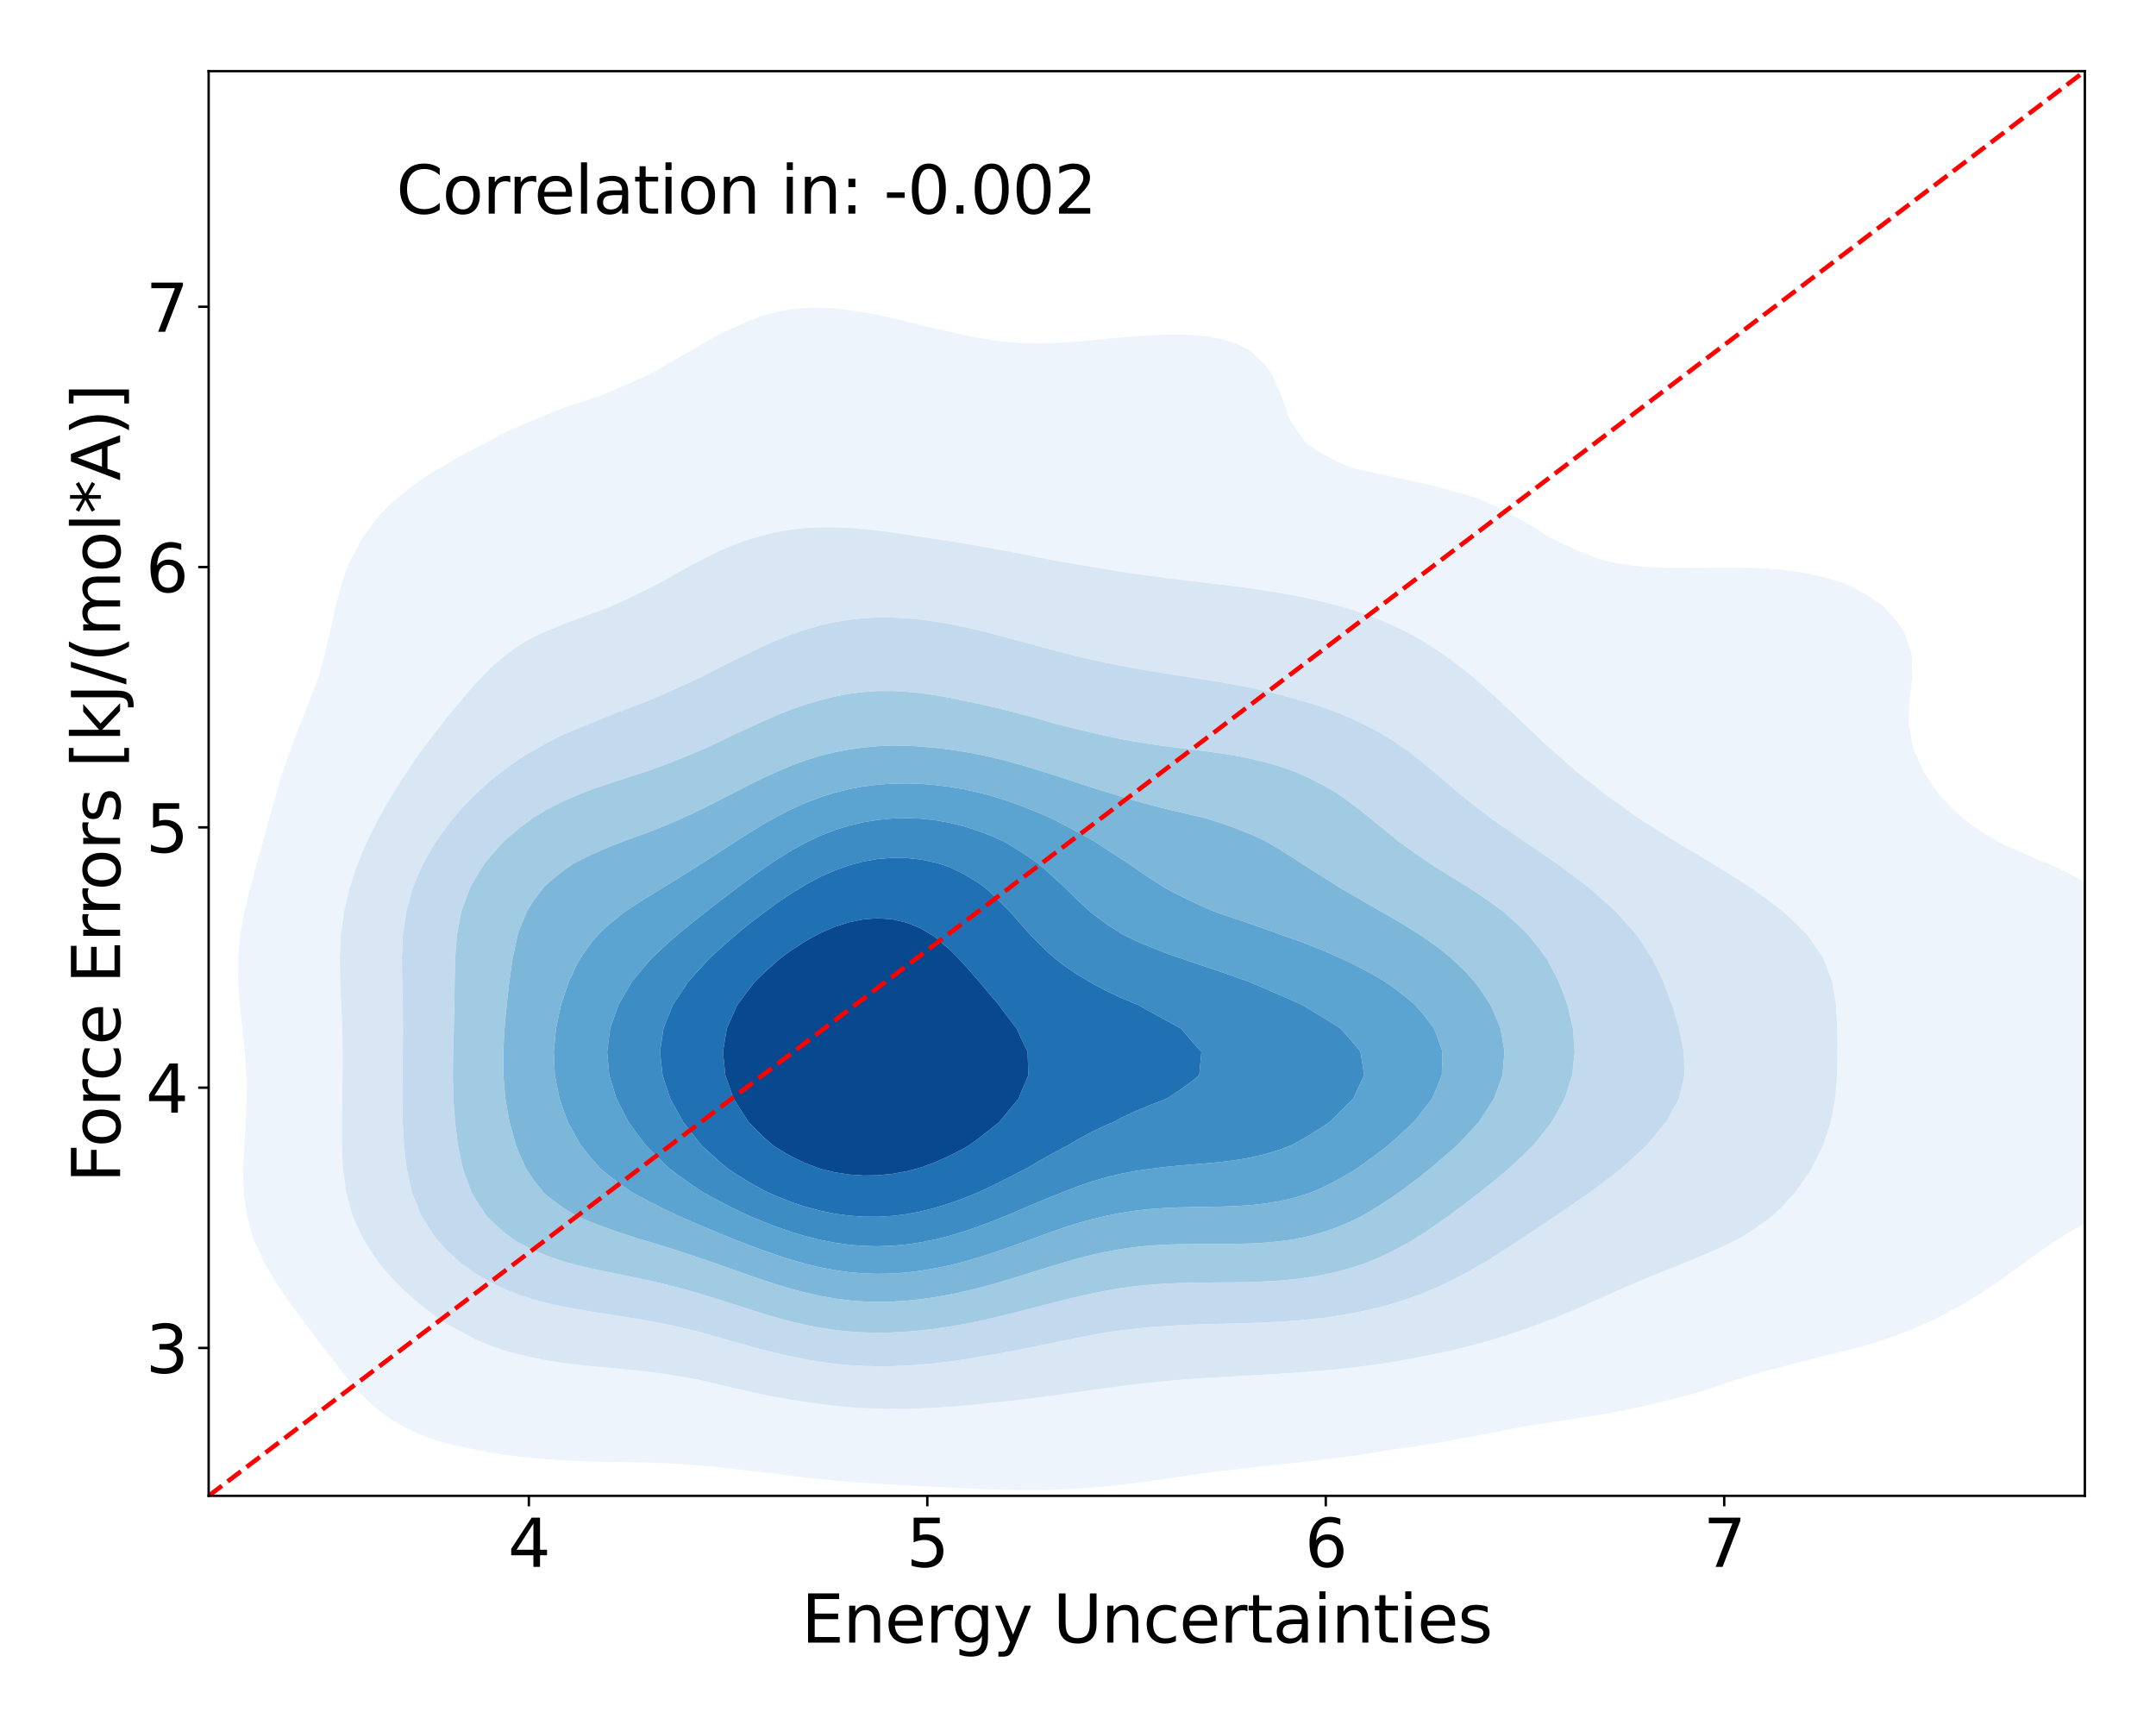 <?xml version="1.0" encoding="utf-8" standalone="no"?>
<!DOCTYPE svg PUBLIC "-//W3C//DTD SVG 1.1//EN"
  "http://www.w3.org/Graphics/SVG/1.1/DTD/svg11.dtd">
<svg xmlns:xlink="http://www.w3.org/1999/xlink" width="720pt" height="576pt" viewBox="0 0 720 576" xmlns="http://www.w3.org/2000/svg" version="1.1">
 <defs>
  <style type="text/css">*{stroke-linejoin: round; stroke-linecap: butt}</style>
 </defs>
 <g id="figure_1">
  <g id="patch_1">
   <path d="M 0 576 
L 720 576 
L 720 0 
L 0 0 
z
" style="fill: #ffffff"/>
  </g>
  <g id="axes_1">
   <g id="patch_2">
    <path d="M 69.68 499.48 
L 696.24 499.48 
L 696.24 23.76 
L 69.68 23.76 
z
" style="fill: #ffffff"/>
   </g>
   <g id="QuadContourSet_1">
    <path d="M 259.597 492.181 
L 264.386 492.838 
L 269.174 493.427 
L 273.962 493.945 
L 278.751 494.394 
L 283.539 494.783 
L 288.328 495.124 
L 293.116 495.428 
L 297.905 495.707 
L 302.693 495.971 
L 307.481 496.227 
L 312.27 496.478 
L 317.058 496.723 
L 321.847 496.956 
L 326.635 497.168 
L 331.424 497.349 
L 336.212 497.484 
L 341 497.559 
L 345.789 497.564 
L 350.577 497.486 
L 355.366 497.319 
L 360.154 497.058 
L 364.943 496.706 
L 369.731 496.266 
L 374.519 495.747 
L 379.308 495.161 
L 384.096 494.521 
L 388.885 493.839 
L 393.673 493.129 
L 398.462 492.402 
L 401.791 491.895 
L 403.25 491.718 
L 408.038 491.155 
L 412.827 490.605 
L 417.615 490.069 
L 422.404 489.544 
L 427.192 489.025 
L 431.981 488.506 
L 436.769 487.977 
L 441.558 487.426 
L 446.346 486.842 
L 451.134 486.211 
L 455.923 485.52 
L 460.711 484.759 
L 464.6 484.079 
L 465.5 483.962 
L 470.288 483.291 
L 475.077 482.566 
L 479.865 481.788 
L 484.653 480.962 
L 489.442 480.094 
L 494.23 479.194 
L 499.019 478.268 
L 503.807 477.326 
L 508.596 476.374 
L 509.169 476.264 
L 513.384 475.627 
L 518.172 474.906 
L 522.961 474.18 
L 527.749 473.44 
L 532.538 472.674 
L 537.326 471.861 
L 542.115 470.977 
L 546.903 469.993 
L 551.691 468.874 
L 553.35 468.448 
L 556.48 467.745 
L 561.268 466.547 
L 566.057 465.202 
L 570.845 463.719 
L 575.634 462.122 
L 579.905 460.633 
L 580.422 460.481 
L 585.211 459.122 
L 589.999 457.788 
L 594.787 456.488 
L 599.576 455.217 
L 604.364 453.958 
L 608.667 452.817 
L 609.153 452.707 
L 613.941 451.612 
L 618.73 450.43 
L 623.518 449.118 
L 628.306 447.632 
L 633.095 445.93 
L 635.457 445.001 
L 637.883 444.087 
L 642.672 442.095 
L 647.46 439.827 
L 652.249 437.266 
L 652.394 437.186 
L 657.037 434.574 
L 661.825 431.621 
L 665.26 429.37 
L 666.614 428.417 
L 671.402 425.045 
L 676.191 421.558 
L 676.195 421.555 
L 680.979 418.051 
L 685.768 414.756 
L 687.388 413.739 
L 690.556 411.706 
L 695.344 409.031 
L 700.133 406.683 
L 701.832 405.924 
L 704.921 404.418 
L 709.71 402.2 
L 714.498 399.97 
L 718.263 398.108 
L 719.287 397.401 
L 724.075 393.717 
L 727.942 390.293 
L 728.864 388.526 
L 731.677 382.477 
L 731.773 374.662 
L 729.902 366.846 
L 728.864 363.372 
L 727.613 359.031 
L 725.735 351.215 
L 724.075 343.4 
L 724.075 343.4 
L 722.071 335.584 
L 719.287 327.914 
L 719.233 327.769 
L 715.545 319.953 
L 714.498 317.94 
L 711.217 312.138 
L 709.71 309.559 
L 706.162 304.322 
L 704.921 302.706 
L 700.133 297.647 
L 698.82 296.507 
L 695.344 294.119 
L 690.556 291.436 
L 685.768 289.177 
L 684.714 288.691 
L 680.979 287.167 
L 676.191 285.169 
L 671.402 283.054 
L 666.904 280.876 
L 666.614 280.723 
L 661.825 277.783 
L 657.037 274.487 
L 655.179 273.06 
L 652.249 270.213 
L 647.46 265.25 
L 647.456 265.245 
L 642.672 258.109 
L 642.212 257.429 
L 638.849 249.614 
L 637.883 244.351 
L 637.408 241.798 
L 637.692 233.983 
L 637.883 232.274 
L 638.607 226.167 
L 638.421 218.351 
L 637.883 216.811 
L 635.723 210.536 
L 633.095 207.144 
L 629.337 202.72 
L 628.306 201.93 
L 623.518 198.692 
L 618.73 196.075 
L 616.082 194.905 
L 613.941 194.115 
L 609.153 192.698 
L 604.364 191.62 
L 599.576 190.821 
L 594.787 190.254 
L 589.999 189.876 
L 585.211 189.651 
L 580.422 189.545 
L 575.634 189.527 
L 570.845 189.564 
L 566.057 189.618 
L 561.268 189.647 
L 556.48 189.601 
L 551.691 189.422 
L 546.903 189.053 
L 542.115 188.44 
L 537.326 187.548 
L 535.502 187.089 
L 532.538 186.132 
L 527.749 184.214 
L 522.961 182.051 
L 518.172 179.785 
L 517.153 179.274 
L 513.384 176.768 
L 508.596 173.916 
L 503.807 171.527 
L 503.659 171.458 
L 499.019 168.817 
L 494.23 166.722 
L 489.442 165.105 
L 484.653 163.837 
L 483.813 163.643 
L 479.865 162.513 
L 475.077 161.328 
L 470.288 160.269 
L 465.5 159.268 
L 460.711 158.264 
L 455.923 157.205 
L 451.134 156.043 
L 450.359 155.827 
L 446.346 154.001 
L 441.558 151.429 
L 436.769 148.446 
L 436.152 148.012 
L 431.981 142.059 
L 430.785 140.196 
L 427.946 132.381 
L 427.192 130.499 
L 424.521 124.565 
L 422.404 121.788 
L 417.615 117.183 
L 416.985 116.75 
L 412.827 114.72 
L 408.038 113.221 
L 403.25 112.335 
L 398.462 111.873 
L 393.673 111.708 
L 388.885 111.755 
L 384.096 111.956 
L 379.308 112.271 
L 374.519 112.668 
L 369.731 113.115 
L 364.943 113.581 
L 360.154 114.024 
L 355.366 114.396 
L 350.577 114.645 
L 345.789 114.719 
L 341 114.579 
L 336.212 114.202 
L 331.424 113.595 
L 326.635 112.787 
L 321.847 111.825 
L 317.058 110.769 
L 312.27 109.672 
L 309.039 108.934 
L 307.481 108.534 
L 302.693 107.328 
L 297.905 106.193 
L 293.116 105.16 
L 288.328 104.261 
L 283.539 103.533 
L 278.751 103.017 
L 273.962 102.761 
L 269.174 102.816 
L 264.386 103.236 
L 259.597 104.072 
L 254.809 105.367 
L 250.02 107.151 
L 246.22 108.934 
L 245.232 109.324 
L 240.443 111.519 
L 235.655 114.126 
L 231.413 116.75 
L 230.866 117.042 
L 226.078 119.668 
L 221.29 122.471 
L 217.759 124.565 
L 216.501 125.167 
L 211.713 127.315 
L 206.924 129.402 
L 202.136 131.431 
L 199.816 132.381 
L 197.347 133.168 
L 192.559 134.707 
L 187.771 136.367 
L 182.982 138.226 
L 178.535 140.196 
L 178.194 140.321 
L 173.405 142.264 
L 168.617 144.479 
L 163.828 146.976 
L 162.019 148.012 
L 159.04 149.445 
L 154.252 151.959 
L 149.463 154.742 
L 147.759 155.827 
L 144.675 157.575 
L 139.886 160.662 
L 135.939 163.643 
L 135.098 164.263 
L 130.309 168.353 
L 127.308 171.458 
L 125.521 173.487 
L 121.254 179.274 
L 120.733 180.138 
L 117.011 187.089 
L 115.944 189.817 
L 114.05 194.905 
L 111.994 202.72 
L 111.156 206.741 
L 110.331 210.536 
L 108.537 218.351 
L 106.367 226.025 
L 106.325 226.167 
L 103.414 233.983 
L 101.579 238.608 
L 100.272 241.798 
L 97.248 249.614 
L 96.79 250.932 
L 94.492 257.429 
L 92.216 265.245 
L 92.002 266.012 
L 89.982 273.06 
L 87.876 280.876 
L 87.213 283.305 
L 85.643 288.691 
L 83.514 296.507 
L 82.425 301.278 
L 81.645 304.322 
L 80.213 312.138 
L 79.516 319.953 
L 79.534 327.769 
L 80.107 335.584 
L 80.957 343.4 
L 81.766 351.215 
L 82.278 359.031 
L 82.368 366.846 
L 82.061 374.662 
L 81.551 382.477 
L 81.173 390.293 
L 81.344 398.108 
L 82.425 405.52 
L 82.479 405.924 
L 84.644 413.739 
L 87.213 419.383 
L 88.198 421.555 
L 92.002 427.938 
L 92.886 429.37 
L 96.79 435.016 
L 98.386 437.186 
L 101.579 441.562 
L 104.287 445.001 
L 106.367 447.886 
L 110.261 452.817 
L 111.156 454.072 
L 115.944 460.118 
L 116.4 460.633 
L 120.733 465.676 
L 123.66 468.448 
L 125.521 470.137 
L 130.309 473.75 
L 134.673 476.264 
L 135.098 476.502 
L 139.886 478.817 
L 144.675 480.626 
L 149.463 482.051 
L 154.252 483.186 
L 158.93 484.079 
L 159.04 484.103 
L 163.828 485.007 
L 168.617 485.757 
L 173.405 486.377 
L 178.194 486.885 
L 182.982 487.291 
L 187.771 487.606 
L 192.559 487.839 
L 197.347 488.002 
L 202.136 488.113 
L 206.924 488.194 
L 211.713 488.272 
L 216.501 488.378 
L 221.29 488.539 
L 226.078 488.777 
L 230.866 489.103 
L 235.655 489.513 
L 240.443 489.993 
L 245.232 490.517 
L 250.02 491.059 
L 254.809 491.592 
L 257.626 491.895 
z
M 271.541 468.448 
L 269.174 468.149 
L 264.386 467.431 
L 259.597 466.595 
L 254.809 465.651 
L 250.02 464.616 
L 245.232 463.514 
L 240.443 462.378 
L 235.655 461.245 
L 232.911 460.633 
L 230.866 460.246 
L 226.078 459.432 
L 221.29 458.706 
L 216.501 458.075 
L 211.713 457.531 
L 206.924 457.055 
L 202.136 456.616 
L 197.347 456.171 
L 192.559 455.677 
L 187.771 455.083 
L 182.982 454.339 
L 178.194 453.39 
L 175.875 452.817 
L 173.405 452.286 
L 168.617 451.005 
L 163.828 449.388 
L 159.04 447.359 
L 154.559 445.001 
L 154.252 444.854 
L 149.463 442.214 
L 144.675 438.975 
L 142.395 437.186 
L 139.886 435.276 
L 135.098 431.064 
L 133.381 429.37 
L 130.309 426.139 
L 126.44 421.555 
L 125.521 420.245 
L 121.28 413.739 
L 120.733 412.568 
L 117.718 405.924 
L 115.944 399.336 
L 115.61 398.108 
L 114.517 390.293 
L 114.14 382.477 
L 114.129 374.662 
L 114.255 366.846 
L 114.384 359.031 
L 114.418 351.215 
L 114.279 343.4 
L 113.965 335.584 
L 113.61 327.769 
L 113.474 319.953 
L 113.835 312.138 
L 114.904 304.322 
L 115.944 299.965 
L 116.734 296.507 
L 119.305 288.691 
L 120.733 285.266 
L 122.601 280.876 
L 125.521 275.023 
L 126.554 273.06 
L 130.309 266.465 
L 131.061 265.245 
L 135.098 258.826 
L 136.069 257.429 
L 139.886 251.817 
L 141.572 249.614 
L 144.675 245.302 
L 147.553 241.798 
L 149.463 239.211 
L 153.938 233.983 
L 154.252 233.56 
L 159.04 227.949 
L 160.882 226.167 
L 163.828 222.965 
L 168.617 218.872 
L 169.36 218.351 
L 173.405 215.399 
L 178.194 212.689 
L 182.982 210.546 
L 183.007 210.536 
L 187.771 208.554 
L 192.559 206.739 
L 197.347 204.987 
L 202.136 203.222 
L 203.423 202.72 
L 206.924 201.18 
L 211.713 198.934 
L 216.501 196.589 
L 219.853 194.905 
L 221.29 194.09 
L 226.078 191.354 
L 230.866 188.747 
L 234.147 187.089 
L 235.655 186.277 
L 240.443 183.905 
L 245.232 181.859 
L 250.02 180.168 
L 253.172 179.274 
L 254.809 178.778 
L 259.597 177.629 
L 264.386 176.809 
L 269.174 176.299 
L 273.962 176.067 
L 278.751 176.074 
L 283.539 176.283 
L 288.328 176.656 
L 293.116 177.162 
L 297.905 177.777 
L 302.693 178.479 
L 307.481 179.254 
L 307.592 179.274 
L 312.27 179.947 
L 317.058 180.684 
L 321.847 181.463 
L 326.635 182.282 
L 331.424 183.135 
L 336.212 184.021 
L 341 184.935 
L 345.789 185.873 
L 350.577 186.829 
L 351.898 187.089 
L 355.366 187.707 
L 360.154 188.544 
L 364.943 189.363 
L 369.731 190.154 
L 374.519 190.91 
L 379.308 191.624 
L 384.096 192.295 
L 388.885 192.927 
L 393.673 193.526 
L 398.462 194.104 
L 403.25 194.676 
L 405.125 194.905 
L 408.038 195.24 
L 412.827 195.824 
L 417.615 196.461 
L 422.404 197.163 
L 427.192 197.944 
L 431.981 198.813 
L 436.769 199.784 
L 441.558 200.871 
L 446.346 202.096 
L 448.521 202.72 
L 451.134 203.489 
L 455.923 205.078 
L 460.711 206.888 
L 465.5 208.954 
L 468.732 210.536 
L 470.288 211.318 
L 475.077 213.997 
L 479.865 217.019 
L 481.788 218.351 
L 484.653 220.375 
L 489.442 224.069 
L 491.966 226.167 
L 494.23 228.072 
L 499.019 232.343 
L 500.781 233.983 
L 503.807 236.79 
L 508.596 241.396 
L 509.012 241.798 
L 513.384 245.879 
L 517.319 249.614 
L 518.172 250.372 
L 522.961 254.563 
L 526.215 257.429 
L 527.749 258.656 
L 532.538 262.445 
L 536.04 265.245 
L 537.326 266.166 
L 542.115 269.544 
L 546.903 273 
L 546.99 273.06 
L 551.691 276.018 
L 556.48 279.073 
L 559.308 280.876 
L 561.268 282.041 
L 566.057 284.854 
L 570.845 287.749 
L 572.393 288.691 
L 575.634 290.648 
L 580.422 293.62 
L 584.835 296.507 
L 585.211 296.771 
L 589.999 300.194 
L 594.787 303.84 
L 595.398 304.322 
L 599.576 308.216 
L 603.507 312.138 
L 604.364 313.305 
L 608.917 319.953 
L 609.153 320.533 
L 611.885 327.769 
L 613.147 335.584 
L 613.557 343.4 
L 613.648 351.215 
L 613.495 359.031 
L 612.858 366.846 
L 611.395 374.662 
L 609.153 381.517 
L 608.808 382.477 
L 604.938 390.293 
L 604.364 391.23 
L 599.576 398.074 
L 599.548 398.108 
L 594.787 403.289 
L 591.977 405.924 
L 589.999 407.459 
L 585.211 410.815 
L 580.422 413.739 
L 580.422 413.739 
L 575.634 416.073 
L 570.845 418.231 
L 566.057 420.269 
L 562.96 421.555 
L 561.268 422.21 
L 556.48 424.102 
L 551.691 426.041 
L 546.903 428.042 
L 543.845 429.37 
L 542.115 430.111 
L 537.326 432.228 
L 532.538 434.367 
L 527.749 436.496 
L 526.2 437.186 
L 522.961 438.545 
L 518.172 440.49 
L 513.384 442.33 
L 508.596 444.055 
L 505.825 445.001 
L 503.807 445.655 
L 499.019 447.137 
L 494.23 448.511 
L 489.442 449.777 
L 484.653 450.934 
L 479.865 451.983 
L 475.643 452.817 
L 475.077 452.935 
L 470.288 453.87 
L 465.5 454.71 
L 460.711 455.46 
L 455.923 456.123 
L 451.134 456.706 
L 446.346 457.216 
L 441.558 457.662 
L 436.769 458.055 
L 431.981 458.404 
L 427.192 458.718 
L 422.404 459.008 
L 417.615 459.283 
L 412.827 459.551 
L 408.038 459.823 
L 403.25 460.106 
L 398.462 460.409 
L 395.225 460.633 
L 393.673 460.763 
L 388.885 461.207 
L 384.096 461.698 
L 379.308 462.238 
L 374.519 462.827 
L 369.731 463.457 
L 364.943 464.119 
L 360.154 464.797 
L 355.366 465.476 
L 350.577 466.14 
L 345.789 466.774 
L 341 467.366 
L 336.212 467.909 
L 331.424 468.396 
L 330.86 468.448 
L 326.635 468.919 
L 321.847 469.381 
L 317.058 469.765 
L 312.27 470.069 
L 307.481 470.29 
L 302.693 470.42 
L 297.905 470.455 
L 293.116 470.383 
L 288.328 470.195 
L 283.539 469.88 
L 278.751 469.427 
L 273.962 468.826 
z
" clip-path="url(#pd828d2a504)" style="fill: #edf4fc"/>
    <path d="M 273.962 468.826 
L 278.751 469.427 
L 283.539 469.88 
L 288.328 470.195 
L 293.116 470.383 
L 297.905 470.455 
L 302.693 470.42 
L 307.481 470.29 
L 312.27 470.069 
L 317.058 469.765 
L 321.847 469.381 
L 326.635 468.919 
L 330.86 468.448 
L 331.424 468.396 
L 336.212 467.909 
L 341 467.366 
L 345.789 466.774 
L 350.577 466.14 
L 355.366 465.476 
L 360.154 464.797 
L 364.943 464.119 
L 369.731 463.457 
L 374.519 462.827 
L 379.308 462.238 
L 384.096 461.698 
L 388.885 461.207 
L 393.673 460.763 
L 395.225 460.633 
L 398.462 460.409 
L 403.25 460.106 
L 408.038 459.823 
L 412.827 459.551 
L 417.615 459.283 
L 422.404 459.008 
L 427.192 458.718 
L 431.981 458.404 
L 436.769 458.055 
L 441.558 457.662 
L 446.346 457.216 
L 451.134 456.706 
L 455.923 456.123 
L 460.711 455.46 
L 465.5 454.71 
L 470.288 453.87 
L 475.077 452.935 
L 475.643 452.817 
L 479.865 451.983 
L 484.653 450.934 
L 489.442 449.777 
L 494.23 448.511 
L 499.019 447.137 
L 503.807 445.655 
L 505.825 445.001 
L 508.596 444.055 
L 513.384 442.33 
L 518.172 440.49 
L 522.961 438.545 
L 526.2 437.186 
L 527.749 436.496 
L 532.538 434.367 
L 537.326 432.228 
L 542.115 430.111 
L 543.845 429.37 
L 546.903 428.042 
L 551.691 426.041 
L 556.48 424.102 
L 561.268 422.21 
L 562.96 421.555 
L 566.057 420.269 
L 570.845 418.231 
L 575.634 416.073 
L 580.422 413.739 
L 580.422 413.739 
L 585.211 410.815 
L 589.999 407.459 
L 591.977 405.924 
L 594.787 403.289 
L 599.548 398.108 
L 599.576 398.074 
L 604.364 391.23 
L 604.938 390.293 
L 608.808 382.477 
L 609.153 381.517 
L 611.395 374.662 
L 612.858 366.846 
L 613.495 359.031 
L 613.648 351.215 
L 613.557 343.4 
L 613.147 335.584 
L 611.885 327.769 
L 609.153 320.533 
L 608.917 319.953 
L 604.364 313.305 
L 603.507 312.138 
L 599.576 308.216 
L 595.398 304.322 
L 594.787 303.84 
L 589.999 300.194 
L 585.211 296.771 
L 584.835 296.507 
L 580.422 293.62 
L 575.634 290.648 
L 572.393 288.691 
L 570.845 287.749 
L 566.057 284.854 
L 561.268 282.041 
L 559.308 280.876 
L 556.48 279.073 
L 551.691 276.018 
L 546.99 273.06 
L 546.903 273 
L 542.115 269.544 
L 537.326 266.166 
L 536.04 265.245 
L 532.538 262.445 
L 527.749 258.656 
L 526.215 257.429 
L 522.961 254.563 
L 518.172 250.372 
L 517.319 249.614 
L 513.384 245.879 
L 509.012 241.798 
L 508.596 241.396 
L 503.807 236.79 
L 500.781 233.983 
L 499.019 232.343 
L 494.23 228.072 
L 491.966 226.167 
L 489.442 224.069 
L 484.653 220.375 
L 481.788 218.351 
L 479.865 217.019 
L 475.077 213.997 
L 470.288 211.318 
L 468.732 210.536 
L 465.5 208.954 
L 460.711 206.888 
L 455.923 205.078 
L 451.134 203.489 
L 448.521 202.72 
L 446.346 202.096 
L 441.558 200.871 
L 436.769 199.784 
L 431.981 198.813 
L 427.192 197.944 
L 422.404 197.163 
L 417.615 196.461 
L 412.827 195.824 
L 408.038 195.24 
L 405.125 194.905 
L 403.25 194.676 
L 398.462 194.104 
L 393.673 193.526 
L 388.885 192.927 
L 384.096 192.295 
L 379.308 191.624 
L 374.519 190.91 
L 369.731 190.154 
L 364.943 189.363 
L 360.154 188.544 
L 355.366 187.707 
L 351.898 187.089 
L 350.577 186.829 
L 345.789 185.873 
L 341 184.935 
L 336.212 184.021 
L 331.424 183.135 
L 326.635 182.282 
L 321.847 181.463 
L 317.058 180.684 
L 312.27 179.947 
L 307.592 179.274 
L 307.481 179.254 
L 302.693 178.479 
L 297.905 177.777 
L 293.116 177.162 
L 288.328 176.656 
L 283.539 176.283 
L 278.751 176.074 
L 273.962 176.067 
L 269.174 176.299 
L 264.386 176.809 
L 259.597 177.629 
L 254.809 178.778 
L 253.172 179.274 
L 250.02 180.168 
L 245.232 181.859 
L 240.443 183.905 
L 235.655 186.277 
L 234.147 187.089 
L 230.866 188.747 
L 226.078 191.354 
L 221.29 194.09 
L 219.853 194.905 
L 216.501 196.589 
L 211.713 198.934 
L 206.924 201.18 
L 203.423 202.72 
L 202.136 203.222 
L 197.347 204.987 
L 192.559 206.739 
L 187.771 208.554 
L 183.007 210.536 
L 182.982 210.546 
L 178.194 212.689 
L 173.405 215.399 
L 169.36 218.351 
L 168.617 218.872 
L 163.828 222.965 
L 160.882 226.167 
L 159.04 227.949 
L 154.252 233.56 
L 153.938 233.983 
L 149.463 239.211 
L 147.553 241.798 
L 144.675 245.302 
L 141.572 249.614 
L 139.886 251.817 
L 136.069 257.429 
L 135.098 258.826 
L 131.061 265.245 
L 130.309 266.465 
L 126.554 273.06 
L 125.521 275.023 
L 122.601 280.876 
L 120.733 285.266 
L 119.305 288.691 
L 116.734 296.507 
L 115.944 299.965 
L 114.904 304.322 
L 113.835 312.138 
L 113.474 319.953 
L 113.61 327.769 
L 113.965 335.584 
L 114.279 343.4 
L 114.418 351.215 
L 114.384 359.031 
L 114.255 366.846 
L 114.129 374.662 
L 114.14 382.477 
L 114.517 390.293 
L 115.61 398.108 
L 115.944 399.336 
L 117.718 405.924 
L 120.733 412.568 
L 121.28 413.739 
L 125.521 420.245 
L 126.44 421.555 
L 130.309 426.139 
L 133.381 429.37 
L 135.098 431.064 
L 139.886 435.276 
L 142.395 437.186 
L 144.675 438.975 
L 149.463 442.214 
L 154.252 444.854 
L 154.559 445.001 
L 159.04 447.359 
L 163.828 449.388 
L 168.617 451.005 
L 173.405 452.286 
L 175.875 452.817 
L 178.194 453.39 
L 182.982 454.339 
L 187.771 455.083 
L 192.559 455.677 
L 197.347 456.171 
L 202.136 456.616 
L 206.924 457.055 
L 211.713 457.531 
L 216.501 458.075 
L 221.29 458.706 
L 226.078 459.432 
L 230.866 460.246 
L 232.911 460.633 
L 235.655 461.245 
L 240.443 462.378 
L 245.232 463.514 
L 250.02 464.616 
L 254.809 465.651 
L 259.597 466.595 
L 264.386 467.431 
L 269.174 468.149 
L 271.541 468.448 
z
M 263.859 452.817 
L 259.597 451.88 
L 254.809 450.703 
L 250.02 449.423 
L 245.232 448.074 
L 240.443 446.693 
L 235.655 445.317 
L 234.49 445.001 
L 230.866 444.086 
L 226.078 442.969 
L 221.29 441.952 
L 216.501 441.035 
L 211.713 440.206 
L 206.924 439.44 
L 202.136 438.701 
L 197.347 437.942 
L 192.969 437.186 
L 192.559 437.12 
L 187.771 436.248 
L 182.982 435.208 
L 178.194 433.943 
L 173.405 432.391 
L 168.617 430.487 
L 166.257 429.37 
L 163.828 428.179 
L 159.04 425.402 
L 154.252 422.05 
L 153.624 421.555 
L 149.463 417.715 
L 145.752 413.739 
L 144.675 412.206 
L 140.681 405.924 
L 139.886 404.014 
L 137.566 398.108 
L 135.812 390.293 
L 135.098 384.148 
L 134.906 382.477 
L 134.48 374.662 
L 134.346 366.846 
L 134.394 359.031 
L 134.519 351.215 
L 134.589 343.4 
L 134.505 335.584 
L 134.306 327.769 
L 134.212 319.953 
L 134.562 312.138 
L 135.098 308.413 
L 135.682 304.322 
L 137.814 296.507 
L 139.886 291.536 
L 141.124 288.691 
L 144.675 282.489 
L 145.669 280.876 
L 149.463 275.614 
L 151.504 273.06 
L 154.252 269.856 
L 158.76 265.245 
L 159.04 264.96 
L 163.828 260.591 
L 167.911 257.429 
L 168.617 256.858 
L 173.405 253.432 
L 178.194 250.545 
L 179.961 249.614 
L 182.982 247.867 
L 187.771 245.465 
L 192.559 243.372 
L 196.563 241.798 
L 197.347 241.452 
L 202.136 239.486 
L 206.924 237.631 
L 211.713 235.817 
L 216.501 233.989 
L 216.518 233.983 
L 221.29 231.905 
L 226.078 229.768 
L 230.866 227.576 
L 233.871 226.167 
L 235.655 225.264 
L 240.443 222.819 
L 245.232 220.427 
L 249.546 218.351 
L 250.02 218.111 
L 254.809 215.789 
L 259.597 213.685 
L 264.386 211.819 
L 268.173 210.536 
L 269.174 210.191 
L 273.962 208.807 
L 278.751 207.725 
L 283.539 206.936 
L 288.328 206.426 
L 293.116 206.182 
L 297.905 206.19 
L 302.693 206.431 
L 307.481 206.888 
L 312.27 207.539 
L 317.058 208.362 
L 321.847 209.333 
L 326.635 210.427 
L 327.078 210.536 
L 331.424 211.621 
L 336.212 212.88 
L 341 214.178 
L 345.789 215.49 
L 350.577 216.791 
L 355.366 218.06 
L 356.521 218.351 
L 360.154 219.239 
L 364.943 220.344 
L 369.731 221.379 
L 374.519 222.337 
L 379.308 223.223 
L 384.096 224.048 
L 388.885 224.83 
L 393.673 225.591 
L 397.266 226.167 
L 398.462 226.344 
L 403.25 227.076 
L 408.038 227.854 
L 412.827 228.7 
L 417.615 229.635 
L 422.404 230.679 
L 427.192 231.852 
L 431.981 233.173 
L 434.617 233.983 
L 436.769 234.585 
L 441.558 236.088 
L 446.346 237.816 
L 451.134 239.813 
L 455.273 241.798 
L 455.923 242.102 
L 460.711 244.608 
L 465.5 247.535 
L 468.513 249.614 
L 470.288 250.868 
L 475.077 254.56 
L 478.498 257.429 
L 479.865 258.568 
L 484.653 262.653 
L 487.637 265.245 
L 489.442 266.679 
L 494.23 270.435 
L 497.609 273.06 
L 499.019 274.032 
L 503.807 277.325 
L 508.596 280.659 
L 508.903 280.876 
L 513.384 283.849 
L 518.172 287.151 
L 520.34 288.691 
L 522.961 290.603 
L 527.749 294.207 
L 530.728 296.507 
L 532.538 298.092 
L 537.326 302.337 
L 539.556 304.322 
L 542.115 307.199 
L 546.523 312.138 
L 546.903 312.727 
L 551.691 319.953 
L 551.691 319.953 
L 555.503 327.769 
L 556.48 330.51 
L 558.432 335.584 
L 560.738 343.4 
L 561.268 346.193 
L 562.317 351.215 
L 562.539 359.031 
L 561.268 364.39 
L 560.691 366.846 
L 556.48 374.518 
L 556.402 374.662 
L 551.691 380.312 
L 549.883 382.477 
L 546.903 385.227 
L 542.115 389.564 
L 541.314 390.293 
L 537.326 393.376 
L 532.538 396.97 
L 531.022 398.108 
L 527.749 400.371 
L 522.961 403.658 
L 519.619 405.924 
L 518.172 406.886 
L 513.384 410.124 
L 508.596 413.277 
L 507.901 413.739 
L 503.807 416.45 
L 499.019 419.505 
L 495.674 421.555 
L 494.23 422.403 
L 489.442 425.127 
L 484.653 427.62 
L 480.983 429.37 
L 479.865 429.869 
L 475.077 431.874 
L 470.288 433.642 
L 465.5 435.18 
L 460.711 436.497 
L 457.802 437.186 
L 455.923 437.631 
L 451.134 438.611 
L 446.346 439.423 
L 441.558 440.084 
L 436.769 440.611 
L 431.981 441.023 
L 427.192 441.339 
L 422.404 441.577 
L 417.615 441.757 
L 412.827 441.899 
L 408.038 442.024 
L 403.25 442.155 
L 398.462 442.314 
L 393.673 442.525 
L 388.885 442.806 
L 384.096 443.175 
L 379.308 443.644 
L 374.519 444.216 
L 369.731 444.887 
L 369.023 445.001 
L 364.943 445.722 
L 360.154 446.644 
L 355.366 447.613 
L 350.577 448.604 
L 345.789 449.59 
L 341 450.549 
L 336.212 451.464 
L 331.424 452.319 
L 328.42 452.817 
L 326.635 453.144 
L 321.847 453.941 
L 317.058 454.631 
L 312.27 455.206 
L 307.481 455.661 
L 302.693 455.987 
L 297.905 456.177 
L 293.116 456.22 
L 288.328 456.109 
L 283.539 455.832 
L 278.751 455.381 
L 273.962 454.751 
L 269.174 453.937 
L 264.386 452.942 
z
" clip-path="url(#pd828d2a504)" style="fill: #d9e7f5"/>
    <path d="M 264.386 452.942 
L 269.174 453.937 
L 273.962 454.751 
L 278.751 455.381 
L 283.539 455.832 
L 288.328 456.109 
L 293.116 456.22 
L 297.905 456.177 
L 302.693 455.987 
L 307.481 455.661 
L 312.27 455.206 
L 317.058 454.631 
L 321.847 453.941 
L 326.635 453.144 
L 328.42 452.817 
L 331.424 452.319 
L 336.212 451.464 
L 341 450.549 
L 345.789 449.59 
L 350.577 448.604 
L 355.366 447.613 
L 360.154 446.644 
L 364.943 445.722 
L 369.023 445.001 
L 369.731 444.887 
L 374.519 444.216 
L 379.308 443.644 
L 384.096 443.175 
L 388.885 442.806 
L 393.673 442.525 
L 398.462 442.314 
L 403.25 442.155 
L 408.038 442.024 
L 412.827 441.899 
L 417.615 441.757 
L 422.404 441.577 
L 427.192 441.339 
L 431.981 441.023 
L 436.769 440.611 
L 441.558 440.084 
L 446.346 439.423 
L 451.134 438.611 
L 455.923 437.631 
L 457.802 437.186 
L 460.711 436.497 
L 465.5 435.18 
L 470.288 433.642 
L 475.077 431.874 
L 479.865 429.869 
L 480.983 429.37 
L 484.653 427.62 
L 489.442 425.127 
L 494.23 422.403 
L 495.674 421.555 
L 499.019 419.505 
L 503.807 416.45 
L 507.901 413.739 
L 508.596 413.277 
L 513.384 410.124 
L 518.172 406.886 
L 519.619 405.924 
L 522.961 403.658 
L 527.749 400.371 
L 531.022 398.108 
L 532.538 396.97 
L 537.326 393.376 
L 541.314 390.293 
L 542.115 389.564 
L 546.903 385.227 
L 549.883 382.477 
L 551.691 380.312 
L 556.402 374.662 
L 556.48 374.518 
L 560.691 366.846 
L 561.268 364.39 
L 562.539 359.031 
L 562.317 351.215 
L 561.268 346.193 
L 560.738 343.4 
L 558.432 335.584 
L 556.48 330.51 
L 555.503 327.769 
L 551.691 319.953 
L 551.691 319.953 
L 546.903 312.727 
L 546.523 312.138 
L 542.115 307.199 
L 539.556 304.322 
L 537.326 302.337 
L 532.538 298.092 
L 530.728 296.507 
L 527.749 294.207 
L 522.961 290.603 
L 520.34 288.691 
L 518.172 287.151 
L 513.384 283.849 
L 508.903 280.876 
L 508.596 280.659 
L 503.807 277.325 
L 499.019 274.032 
L 497.609 273.06 
L 494.23 270.435 
L 489.442 266.679 
L 487.637 265.245 
L 484.653 262.653 
L 479.865 258.568 
L 478.498 257.429 
L 475.077 254.56 
L 470.288 250.868 
L 468.513 249.614 
L 465.5 247.535 
L 460.711 244.608 
L 455.923 242.102 
L 455.273 241.798 
L 451.134 239.813 
L 446.346 237.816 
L 441.558 236.088 
L 436.769 234.585 
L 434.617 233.983 
L 431.981 233.173 
L 427.192 231.852 
L 422.404 230.679 
L 417.615 229.635 
L 412.827 228.7 
L 408.038 227.854 
L 403.25 227.076 
L 398.462 226.344 
L 397.266 226.167 
L 393.673 225.591 
L 388.885 224.83 
L 384.096 224.048 
L 379.308 223.223 
L 374.519 222.337 
L 369.731 221.379 
L 364.943 220.344 
L 360.154 219.239 
L 356.521 218.351 
L 355.366 218.06 
L 350.577 216.791 
L 345.789 215.49 
L 341 214.178 
L 336.212 212.88 
L 331.424 211.621 
L 327.078 210.536 
L 326.635 210.427 
L 321.847 209.333 
L 317.058 208.362 
L 312.27 207.539 
L 307.481 206.888 
L 302.693 206.431 
L 297.905 206.19 
L 293.116 206.182 
L 288.328 206.426 
L 283.539 206.936 
L 278.751 207.725 
L 273.962 208.807 
L 269.174 210.191 
L 268.173 210.536 
L 264.386 211.819 
L 259.597 213.685 
L 254.809 215.789 
L 250.02 218.111 
L 249.546 218.351 
L 245.232 220.427 
L 240.443 222.819 
L 235.655 225.264 
L 233.871 226.167 
L 230.866 227.576 
L 226.078 229.768 
L 221.29 231.905 
L 216.518 233.983 
L 216.501 233.989 
L 211.713 235.817 
L 206.924 237.631 
L 202.136 239.486 
L 197.347 241.452 
L 196.563 241.798 
L 192.559 243.372 
L 187.771 245.465 
L 182.982 247.867 
L 179.961 249.614 
L 178.194 250.545 
L 173.405 253.432 
L 168.617 256.858 
L 167.911 257.429 
L 163.828 260.591 
L 159.04 264.96 
L 158.76 265.245 
L 154.252 269.856 
L 151.504 273.06 
L 149.463 275.614 
L 145.669 280.876 
L 144.675 282.489 
L 141.124 288.691 
L 139.886 291.536 
L 137.814 296.507 
L 135.682 304.322 
L 135.098 308.413 
L 134.562 312.138 
L 134.212 319.953 
L 134.306 327.769 
L 134.505 335.584 
L 134.589 343.4 
L 134.519 351.215 
L 134.394 359.031 
L 134.346 366.846 
L 134.48 374.662 
L 134.906 382.477 
L 135.098 384.148 
L 135.812 390.293 
L 137.566 398.108 
L 139.886 404.014 
L 140.681 405.924 
L 144.675 412.206 
L 145.752 413.739 
L 149.463 417.715 
L 153.624 421.555 
L 154.252 422.05 
L 159.04 425.402 
L 163.828 428.179 
L 166.257 429.37 
L 168.617 430.487 
L 173.405 432.391 
L 178.194 433.943 
L 182.982 435.208 
L 187.771 436.248 
L 192.559 437.12 
L 192.969 437.186 
L 197.347 437.942 
L 202.136 438.701 
L 206.924 439.44 
L 211.713 440.206 
L 216.501 441.035 
L 221.29 441.952 
L 226.078 442.969 
L 230.866 444.086 
L 234.49 445.001 
L 235.655 445.317 
L 240.443 446.693 
L 245.232 448.074 
L 250.02 449.423 
L 254.809 450.703 
L 259.597 451.88 
L 263.859 452.817 
z
M 292.857 445.001 
L 288.328 444.9 
L 283.539 444.595 
L 278.751 444.083 
L 273.962 443.365 
L 269.174 442.445 
L 264.386 441.335 
L 259.597 440.055 
L 254.809 438.635 
L 250.254 437.186 
L 250.02 437.112 
L 245.232 435.585 
L 240.443 434.059 
L 235.655 432.572 
L 230.866 431.156 
L 226.078 429.833 
L 224.241 429.37 
L 221.29 428.63 
L 216.501 427.531 
L 211.713 426.508 
L 206.924 425.531 
L 202.136 424.558 
L 197.347 423.539 
L 192.559 422.416 
L 189.333 421.555 
L 187.771 421.093 
L 182.982 419.441 
L 178.194 417.445 
L 173.405 415.024 
L 171.253 413.739 
L 168.617 411.735 
L 163.828 407.405 
L 162.412 405.924 
L 159.04 400.82 
L 157.46 398.108 
L 154.603 390.293 
L 154.252 388.732 
L 152.946 382.477 
L 151.953 374.662 
L 151.406 366.846 
L 151.226 359.031 
L 151.321 351.215 
L 151.54 343.4 
L 151.726 335.584 
L 151.825 327.769 
L 151.991 319.953 
L 152.587 312.138 
L 154.07 304.322 
L 154.252 303.796 
L 156.951 296.507 
L 159.04 292.776 
L 161.558 288.691 
L 163.828 285.85 
L 168.3 280.876 
L 168.617 280.573 
L 173.405 276.503 
L 178.096 273.06 
L 178.194 272.993 
L 182.982 270.139 
L 187.771 267.693 
L 192.559 265.575 
L 193.404 265.245 
L 197.347 263.72 
L 202.136 262.052 
L 206.924 260.488 
L 211.713 258.952 
L 216.352 257.429 
L 216.501 257.378 
L 221.29 255.652 
L 226.078 253.81 
L 230.866 251.847 
L 235.655 249.787 
L 236.041 249.614 
L 240.443 247.522 
L 245.232 245.245 
L 250.02 243.035 
L 252.835 241.798 
L 254.809 240.862 
L 259.597 238.74 
L 264.386 236.841 
L 269.174 235.196 
L 273.407 233.983 
L 273.962 233.807 
L 278.751 232.578 
L 283.539 231.661 
L 288.328 231.055 
L 293.116 230.75 
L 297.905 230.728 
L 302.693 230.967 
L 307.481 231.439 
L 312.27 232.117 
L 317.058 232.972 
L 321.847 233.983 
L 321.847 233.983 
L 326.635 234.956 
L 331.424 236.033 
L 336.212 237.202 
L 341 238.449 
L 345.789 239.76 
L 350.577 241.113 
L 353.006 241.798 
L 355.366 242.394 
L 360.154 243.581 
L 364.943 244.731 
L 369.731 245.813 
L 374.519 246.802 
L 379.308 247.683 
L 384.096 248.454 
L 388.885 249.132 
L 392.637 249.614 
L 393.673 249.74 
L 398.462 250.31 
L 403.25 250.912 
L 408.038 251.589 
L 412.827 252.385 
L 417.615 253.34 
L 422.404 254.491 
L 427.192 255.873 
L 431.706 257.429 
L 431.981 257.532 
L 436.769 259.603 
L 441.558 262.017 
L 446.346 264.807 
L 447.026 265.245 
L 451.134 268.185 
L 455.923 271.878 
L 457.386 273.06 
L 460.711 275.79 
L 465.5 279.675 
L 467.009 280.876 
L 470.288 283.288 
L 475.077 286.644 
L 478.121 288.691 
L 479.865 289.793 
L 484.653 292.768 
L 489.442 295.739 
L 490.664 296.507 
L 494.23 298.853 
L 499.019 302.186 
L 501.907 304.322 
L 503.807 305.945 
L 508.596 310.385 
L 510.352 312.138 
L 513.384 315.92 
L 516.348 319.953 
L 518.172 323.201 
L 520.566 327.769 
L 522.961 334.174 
L 523.47 335.584 
L 525.28 343.4 
L 525.87 351.215 
L 525.048 359.031 
L 522.961 365.534 
L 522.548 366.846 
L 518.222 374.662 
L 518.172 374.725 
L 513.384 380.763 
L 511.962 382.477 
L 508.596 385.799 
L 503.807 390.257 
L 503.768 390.293 
L 499.019 394.278 
L 494.23 398.088 
L 494.204 398.108 
L 489.442 401.792 
L 484.653 405.333 
L 483.845 405.924 
L 479.865 408.767 
L 475.077 411.98 
L 472.29 413.739 
L 470.288 414.929 
L 465.5 417.543 
L 460.711 419.828 
L 456.526 421.555 
L 455.923 421.786 
L 451.134 423.387 
L 446.346 424.698 
L 441.558 425.746 
L 436.769 426.56 
L 431.981 427.169 
L 427.192 427.604 
L 422.404 427.895 
L 417.615 428.073 
L 412.827 428.17 
L 408.038 428.22 
L 403.25 428.257 
L 398.462 428.317 
L 393.673 428.436 
L 388.885 428.647 
L 384.096 428.978 
L 380.135 429.37 
L 379.308 429.455 
L 374.519 430.102 
L 369.731 430.904 
L 364.943 431.848 
L 360.154 432.911 
L 355.366 434.064 
L 350.577 435.273 
L 345.789 436.507 
L 343.169 437.186 
L 341 437.751 
L 336.212 438.97 
L 331.424 440.117 
L 326.635 441.174 
L 321.847 442.127 
L 317.058 442.965 
L 312.27 443.675 
L 307.481 444.247 
L 302.693 444.668 
L 297.905 444.926 
L 293.456 445.001 
L 293.116 445.007 
z
" clip-path="url(#pd828d2a504)" style="fill: #c3daee"/>
    <path d="M 293.116 445.007 
L 293.456 445.001 
L 297.905 444.926 
L 302.693 444.668 
L 307.481 444.247 
L 312.27 443.675 
L 317.058 442.965 
L 321.847 442.127 
L 326.635 441.174 
L 331.424 440.117 
L 336.212 438.97 
L 341 437.751 
L 343.169 437.186 
L 345.789 436.507 
L 350.577 435.273 
L 355.366 434.064 
L 360.154 432.911 
L 364.943 431.848 
L 369.731 430.904 
L 374.519 430.102 
L 379.308 429.455 
L 380.135 429.37 
L 384.096 428.978 
L 388.885 428.647 
L 393.673 428.436 
L 398.462 428.317 
L 403.25 428.257 
L 408.038 428.22 
L 412.827 428.17 
L 417.615 428.073 
L 422.404 427.895 
L 427.192 427.604 
L 431.981 427.169 
L 436.769 426.56 
L 441.558 425.746 
L 446.346 424.698 
L 451.134 423.387 
L 455.923 421.786 
L 456.526 421.555 
L 460.711 419.828 
L 465.5 417.543 
L 470.288 414.929 
L 472.29 413.739 
L 475.077 411.98 
L 479.865 408.767 
L 483.845 405.924 
L 484.653 405.333 
L 489.442 401.792 
L 494.204 398.108 
L 494.23 398.088 
L 499.019 394.278 
L 503.768 390.293 
L 503.807 390.257 
L 508.596 385.799 
L 511.962 382.477 
L 513.384 380.763 
L 518.172 374.725 
L 518.222 374.662 
L 522.548 366.846 
L 522.961 365.534 
L 525.048 359.031 
L 525.87 351.215 
L 525.28 343.4 
L 523.47 335.584 
L 522.961 334.174 
L 520.566 327.769 
L 518.172 323.201 
L 516.348 319.953 
L 513.384 315.92 
L 510.352 312.138 
L 508.596 310.385 
L 503.807 305.945 
L 501.907 304.322 
L 499.019 302.186 
L 494.23 298.853 
L 490.664 296.507 
L 489.442 295.739 
L 484.653 292.768 
L 479.865 289.793 
L 478.121 288.691 
L 475.077 286.644 
L 470.288 283.288 
L 467.009 280.876 
L 465.5 279.675 
L 460.711 275.79 
L 457.386 273.06 
L 455.923 271.878 
L 451.134 268.185 
L 447.026 265.245 
L 446.346 264.807 
L 441.558 262.017 
L 436.769 259.603 
L 431.981 257.532 
L 431.706 257.429 
L 427.192 255.873 
L 422.404 254.491 
L 417.615 253.34 
L 412.827 252.385 
L 408.038 251.589 
L 403.25 250.912 
L 398.462 250.31 
L 393.673 249.74 
L 392.637 249.614 
L 388.885 249.132 
L 384.096 248.454 
L 379.308 247.683 
L 374.519 246.802 
L 369.731 245.813 
L 364.943 244.731 
L 360.154 243.581 
L 355.366 242.394 
L 353.006 241.798 
L 350.577 241.113 
L 345.789 239.76 
L 341 238.449 
L 336.212 237.202 
L 331.424 236.033 
L 326.635 234.956 
L 321.847 233.983 
L 321.847 233.983 
L 317.058 232.972 
L 312.27 232.117 
L 307.481 231.439 
L 302.693 230.967 
L 297.905 230.728 
L 293.116 230.75 
L 288.328 231.055 
L 283.539 231.661 
L 278.751 232.578 
L 273.962 233.807 
L 273.407 233.983 
L 269.174 235.196 
L 264.386 236.841 
L 259.597 238.74 
L 254.809 240.862 
L 252.835 241.798 
L 250.02 243.035 
L 245.232 245.245 
L 240.443 247.522 
L 236.041 249.614 
L 235.655 249.787 
L 230.866 251.847 
L 226.078 253.81 
L 221.29 255.652 
L 216.501 257.378 
L 216.352 257.429 
L 211.713 258.952 
L 206.924 260.488 
L 202.136 262.052 
L 197.347 263.72 
L 193.404 265.245 
L 192.559 265.575 
L 187.771 267.693 
L 182.982 270.139 
L 178.194 272.993 
L 178.096 273.06 
L 173.405 276.503 
L 168.617 280.573 
L 168.3 280.876 
L 163.828 285.85 
L 161.558 288.691 
L 159.04 292.776 
L 156.951 296.507 
L 154.252 303.796 
L 154.07 304.322 
L 152.587 312.138 
L 151.991 319.953 
L 151.825 327.769 
L 151.726 335.584 
L 151.54 343.4 
L 151.321 351.215 
L 151.226 359.031 
L 151.406 366.846 
L 151.953 374.662 
L 152.946 382.477 
L 154.252 388.732 
L 154.603 390.293 
L 157.46 398.108 
L 159.04 400.82 
L 162.412 405.924 
L 163.828 407.405 
L 168.617 411.735 
L 171.253 413.739 
L 173.405 415.024 
L 178.194 417.445 
L 182.982 419.441 
L 187.771 421.093 
L 189.333 421.555 
L 192.559 422.416 
L 197.347 423.539 
L 202.136 424.558 
L 206.924 425.531 
L 211.713 426.508 
L 216.501 427.531 
L 221.29 428.63 
L 224.241 429.37 
L 226.078 429.833 
L 230.866 431.156 
L 235.655 432.572 
L 240.443 434.059 
L 245.232 435.585 
L 250.02 437.112 
L 250.254 437.186 
L 254.809 438.635 
L 259.597 440.055 
L 264.386 441.335 
L 269.174 442.445 
L 273.962 443.365 
L 278.751 444.083 
L 283.539 444.595 
L 288.328 444.9 
L 292.857 445.001 
z
M 260.923 429.37 
L 259.597 428.97 
L 254.809 427.41 
L 250.02 425.765 
L 245.232 424.076 
L 240.443 422.384 
L 238.03 421.555 
L 235.655 420.718 
L 230.866 419.092 
L 226.078 417.526 
L 221.29 416.025 
L 216.501 414.584 
L 213.579 413.739 
L 211.713 413.122 
L 206.924 411.545 
L 202.136 409.888 
L 197.347 408.083 
L 192.559 406.052 
L 192.287 405.924 
L 187.771 403.099 
L 182.982 399.487 
L 181.418 398.108 
L 178.194 394.006 
L 175.724 390.293 
L 173.405 385.175 
L 172.339 382.477 
L 170.165 374.662 
L 168.771 366.846 
L 168.617 365.134 
L 168.108 359.031 
L 168.065 351.215 
L 168.486 343.4 
L 168.617 341.887 
L 169.204 335.584 
L 170.087 327.769 
L 171.198 319.953 
L 172.882 312.138 
L 173.405 310.619 
L 175.953 304.322 
L 178.194 300.759 
L 181.374 296.507 
L 182.982 294.938 
L 187.771 290.961 
L 191.023 288.691 
L 192.559 287.816 
L 197.347 285.444 
L 202.136 283.341 
L 206.924 281.408 
L 208.276 280.876 
L 211.713 279.667 
L 216.501 277.918 
L 221.29 276.042 
L 226.078 274 
L 228.086 273.06 
L 230.866 271.83 
L 235.655 269.524 
L 240.443 267.097 
L 244.006 265.245 
L 245.232 264.621 
L 250.02 262.161 
L 254.809 259.809 
L 259.597 257.639 
L 260.1 257.429 
L 264.386 255.605 
L 269.174 253.831 
L 273.962 252.348 
L 278.751 251.157 
L 283.539 250.252 
L 288.328 249.614 
L 288.328 249.614 
L 293.116 249.171 
L 297.905 248.981 
L 302.693 249.022 
L 307.481 249.275 
L 311.082 249.614 
L 312.27 249.712 
L 317.058 250.276 
L 321.847 251.001 
L 326.635 251.883 
L 331.424 252.918 
L 336.212 254.101 
L 341 255.421 
L 345.789 256.86 
L 347.6 257.429 
L 350.577 258.364 
L 355.366 259.913 
L 360.154 261.488 
L 364.943 263.048 
L 369.731 264.553 
L 372.106 265.245 
L 374.519 266.024 
L 379.308 267.443 
L 384.096 268.759 
L 388.885 269.98 
L 393.673 271.127 
L 398.462 272.241 
L 401.962 273.06 
L 403.25 273.443 
L 408.038 274.946 
L 412.827 276.635 
L 417.615 278.56 
L 422.404 280.752 
L 422.643 280.876 
L 427.192 283.549 
L 431.981 286.555 
L 435.213 288.691 
L 436.769 289.648 
L 441.558 292.706 
L 446.346 295.748 
L 447.524 296.507 
L 451.134 298.568 
L 455.923 301.332 
L 460.711 304.1 
L 461.088 304.322 
L 465.5 306.831 
L 470.288 309.686 
L 474.174 312.138 
L 475.077 312.727 
L 479.865 316.11 
L 484.653 319.915 
L 484.698 319.953 
L 489.442 324.525 
L 492.369 327.769 
L 494.23 330.254 
L 497.743 335.584 
L 499.019 338.398 
L 501.08 343.4 
L 502.435 351.215 
L 501.752 359.031 
L 499.019 366.582 
L 498.921 366.846 
L 494.23 374.086 
L 493.84 374.662 
L 489.442 379.473 
L 486.556 382.477 
L 484.653 384.177 
L 479.865 388.319 
L 477.521 390.293 
L 475.077 392.218 
L 470.288 395.882 
L 467.281 398.108 
L 465.5 399.357 
L 460.711 402.52 
L 455.923 405.416 
L 454.998 405.924 
L 451.134 407.836 
L 446.346 409.856 
L 441.558 411.519 
L 436.769 412.838 
L 432.475 413.739 
L 431.981 413.833 
L 427.192 414.498 
L 422.404 414.942 
L 417.615 415.208 
L 412.827 415.341 
L 408.038 415.386 
L 403.25 415.39 
L 398.462 415.402 
L 393.673 415.467 
L 388.885 415.63 
L 384.096 415.929 
L 379.308 416.396 
L 374.519 417.052 
L 369.731 417.904 
L 364.943 418.949 
L 360.154 420.17 
L 355.366 421.538 
L 355.311 421.555 
L 350.577 422.973 
L 345.789 424.459 
L 341 425.955 
L 336.212 427.422 
L 331.424 428.825 
L 329.448 429.37 
L 326.635 430.114 
L 321.847 431.268 
L 317.058 432.281 
L 312.27 433.138 
L 307.481 433.824 
L 302.693 434.324 
L 297.905 434.624 
L 293.116 434.71 
L 288.328 434.571 
L 283.539 434.198 
L 278.751 433.588 
L 273.962 432.744 
L 269.174 431.678 
L 264.386 430.409 
z
" clip-path="url(#pd828d2a504)" style="fill: #a1cbe2"/>
    <path d="M 264.386 430.409 
L 269.174 431.678 
L 273.962 432.744 
L 278.751 433.588 
L 283.539 434.198 
L 288.328 434.571 
L 293.116 434.71 
L 297.905 434.624 
L 302.693 434.324 
L 307.481 433.824 
L 312.27 433.138 
L 317.058 432.281 
L 321.847 431.268 
L 326.635 430.114 
L 329.448 429.37 
L 331.424 428.825 
L 336.212 427.422 
L 341 425.955 
L 345.789 424.459 
L 350.577 422.973 
L 355.311 421.555 
L 355.366 421.538 
L 360.154 420.17 
L 364.943 418.949 
L 369.731 417.904 
L 374.519 417.052 
L 379.308 416.396 
L 384.096 415.929 
L 388.885 415.63 
L 393.673 415.467 
L 398.462 415.402 
L 403.25 415.39 
L 408.038 415.386 
L 412.827 415.341 
L 417.615 415.208 
L 422.404 414.942 
L 427.192 414.498 
L 431.981 413.833 
L 432.475 413.739 
L 436.769 412.838 
L 441.558 411.519 
L 446.346 409.856 
L 451.134 407.836 
L 454.998 405.924 
L 455.923 405.416 
L 460.711 402.52 
L 465.5 399.357 
L 467.281 398.108 
L 470.288 395.882 
L 475.077 392.218 
L 477.521 390.293 
L 479.865 388.319 
L 484.653 384.177 
L 486.556 382.477 
L 489.442 379.473 
L 493.84 374.662 
L 494.23 374.086 
L 498.921 366.846 
L 499.019 366.582 
L 501.752 359.031 
L 502.435 351.215 
L 501.08 343.4 
L 499.019 338.398 
L 497.743 335.584 
L 494.23 330.254 
L 492.369 327.769 
L 489.442 324.525 
L 484.698 319.953 
L 484.653 319.915 
L 479.865 316.11 
L 475.077 312.727 
L 474.174 312.138 
L 470.288 309.686 
L 465.5 306.831 
L 461.088 304.322 
L 460.711 304.1 
L 455.923 301.332 
L 451.134 298.568 
L 447.524 296.507 
L 446.346 295.748 
L 441.558 292.706 
L 436.769 289.648 
L 435.213 288.691 
L 431.981 286.555 
L 427.192 283.549 
L 422.643 280.876 
L 422.404 280.752 
L 417.615 278.56 
L 412.827 276.635 
L 408.038 274.946 
L 403.25 273.443 
L 401.962 273.06 
L 398.462 272.241 
L 393.673 271.127 
L 388.885 269.98 
L 384.096 268.759 
L 379.308 267.443 
L 374.519 266.024 
L 372.106 265.245 
L 369.731 264.553 
L 364.943 263.048 
L 360.154 261.488 
L 355.366 259.913 
L 350.577 258.364 
L 347.6 257.429 
L 345.789 256.86 
L 341 255.421 
L 336.212 254.101 
L 331.424 252.918 
L 326.635 251.883 
L 321.847 251.001 
L 317.058 250.276 
L 312.27 249.712 
L 311.082 249.614 
L 307.481 249.275 
L 302.693 249.022 
L 297.905 248.981 
L 293.116 249.171 
L 288.328 249.614 
L 288.328 249.614 
L 283.539 250.252 
L 278.751 251.157 
L 273.962 252.348 
L 269.174 253.831 
L 264.386 255.605 
L 260.1 257.429 
L 259.597 257.639 
L 254.809 259.809 
L 250.02 262.161 
L 245.232 264.621 
L 244.006 265.245 
L 240.443 267.097 
L 235.655 269.524 
L 230.866 271.83 
L 228.086 273.06 
L 226.078 274 
L 221.29 276.042 
L 216.501 277.918 
L 211.713 279.667 
L 208.276 280.876 
L 206.924 281.408 
L 202.136 283.341 
L 197.347 285.444 
L 192.559 287.816 
L 191.023 288.691 
L 187.771 290.961 
L 182.982 294.938 
L 181.374 296.507 
L 178.194 300.759 
L 175.953 304.322 
L 173.405 310.619 
L 172.882 312.138 
L 171.198 319.953 
L 170.087 327.769 
L 169.204 335.584 
L 168.617 341.887 
L 168.486 343.4 
L 168.065 351.215 
L 168.108 359.031 
L 168.617 365.134 
L 168.771 366.846 
L 170.165 374.662 
L 172.339 382.477 
L 173.405 385.175 
L 175.724 390.293 
L 178.194 394.006 
L 181.418 398.108 
L 182.982 399.487 
L 187.771 403.099 
L 192.287 405.924 
L 192.559 406.052 
L 197.347 408.083 
L 202.136 409.888 
L 206.924 411.545 
L 211.713 413.122 
L 213.579 413.739 
L 216.501 414.584 
L 221.29 416.025 
L 226.078 417.526 
L 230.866 419.092 
L 235.655 420.718 
L 238.03 421.555 
L 240.443 422.384 
L 245.232 424.076 
L 250.02 425.765 
L 254.809 427.41 
L 259.597 428.97 
L 260.923 429.37 
z
M 267.416 421.555 
L 264.386 420.696 
L 259.597 419.168 
L 254.809 417.495 
L 250.02 415.713 
L 245.232 413.857 
L 244.93 413.739 
L 240.443 411.902 
L 235.655 409.896 
L 230.866 407.861 
L 226.333 405.924 
L 226.078 405.798 
L 221.29 403.46 
L 216.501 401.032 
L 211.713 398.486 
L 211.011 398.108 
L 206.924 395.258 
L 202.136 391.566 
L 200.611 390.293 
L 197.347 386.654 
L 194.029 382.477 
L 192.559 380.017 
L 189.683 374.662 
L 187.771 369.58 
L 186.837 366.846 
L 185.295 359.031 
L 184.95 351.215 
L 185.68 343.4 
L 187.348 335.584 
L 187.771 334.191 
L 189.983 327.769 
L 192.559 322.264 
L 193.838 319.953 
L 197.347 314.934 
L 199.73 312.138 
L 202.136 309.79 
L 206.924 305.79 
L 208.888 304.322 
L 211.713 302.438 
L 216.501 299.376 
L 221.19 296.507 
L 221.29 296.45 
L 226.078 293.522 
L 230.866 290.533 
L 233.716 288.691 
L 235.655 287.49 
L 240.443 284.374 
L 245.232 281.257 
L 245.811 280.876 
L 250.02 278.214 
L 254.809 275.301 
L 258.746 273.06 
L 259.597 272.596 
L 264.386 270.156 
L 269.174 268.017 
L 273.962 266.199 
L 276.99 265.245 
L 278.751 264.696 
L 283.539 263.497 
L 288.328 262.607 
L 293.116 262.005 
L 297.905 261.672 
L 302.693 261.59 
L 307.481 261.743 
L 312.27 262.124 
L 317.058 262.725 
L 321.847 263.543 
L 326.635 264.576 
L 329.236 265.245 
L 331.424 265.842 
L 336.212 267.353 
L 341 269.069 
L 345.789 270.965 
L 350.577 273.009 
L 350.694 273.06 
L 355.366 275.464 
L 360.154 278.019 
L 364.943 280.629 
L 365.409 280.876 
L 369.731 283.726 
L 374.519 286.853 
L 377.412 288.691 
L 379.308 290.062 
L 384.096 293.299 
L 388.885 296.374 
L 389.108 296.507 
L 393.673 298.92 
L 398.462 301.245 
L 403.25 303.42 
L 405.348 304.322 
L 408.038 305.264 
L 412.827 306.887 
L 417.615 308.514 
L 422.404 310.181 
L 427.192 311.918 
L 427.772 312.138 
L 431.981 313.583 
L 436.769 315.353 
L 441.558 317.266 
L 446.346 319.334 
L 447.68 319.953 
L 451.134 321.566 
L 455.923 324.007 
L 460.711 326.705 
L 462.424 327.769 
L 465.5 329.875 
L 470.288 333.574 
L 472.584 335.584 
L 475.077 338.426 
L 478.863 343.4 
L 479.865 345.921 
L 481.727 351.215 
L 481.487 359.031 
L 479.865 363.007 
L 478.235 366.846 
L 475.077 370.95 
L 472.106 374.662 
L 470.288 376.373 
L 465.5 380.735 
L 463.535 382.477 
L 460.711 384.641 
L 455.923 388.176 
L 452.92 390.293 
L 451.134 391.416 
L 446.346 394.159 
L 441.558 396.585 
L 438.036 398.108 
L 436.769 398.578 
L 431.981 400.012 
L 427.192 401.101 
L 422.404 401.882 
L 417.615 402.402 
L 412.827 402.718 
L 408.038 402.891 
L 403.25 402.983 
L 398.462 403.055 
L 393.673 403.167 
L 388.885 403.37 
L 384.096 403.712 
L 379.308 404.234 
L 374.519 404.966 
L 369.731 405.924 
L 369.731 405.924 
L 364.943 407.043 
L 360.154 408.372 
L 355.366 409.884 
L 350.577 411.541 
L 345.789 413.294 
L 344.611 413.739 
L 341 415.03 
L 336.212 416.735 
L 331.424 418.379 
L 326.635 419.921 
L 321.847 421.322 
L 320.954 421.555 
L 317.058 422.516 
L 312.27 423.518 
L 307.481 424.318 
L 302.693 424.9 
L 297.905 425.249 
L 293.116 425.352 
L 288.328 425.201 
L 283.539 424.79 
L 278.751 424.122 
L 273.962 423.204 
L 269.174 422.052 
z
" clip-path="url(#pd828d2a504)" style="fill: #7cb7da"/>
    <path d="M 269.174 422.052 
L 273.962 423.204 
L 278.751 424.122 
L 283.539 424.79 
L 288.328 425.201 
L 293.116 425.352 
L 297.905 425.249 
L 302.693 424.9 
L 307.481 424.318 
L 312.27 423.518 
L 317.058 422.516 
L 320.954 421.555 
L 321.847 421.322 
L 326.635 419.921 
L 331.424 418.379 
L 336.212 416.735 
L 341 415.03 
L 344.611 413.739 
L 345.789 413.294 
L 350.577 411.541 
L 355.366 409.884 
L 360.154 408.372 
L 364.943 407.043 
L 369.731 405.924 
L 369.731 405.924 
L 374.519 404.966 
L 379.308 404.234 
L 384.096 403.712 
L 388.885 403.37 
L 393.673 403.167 
L 398.462 403.055 
L 403.25 402.983 
L 408.038 402.891 
L 412.827 402.718 
L 417.615 402.402 
L 422.404 401.882 
L 427.192 401.101 
L 431.981 400.012 
L 436.769 398.578 
L 438.036 398.108 
L 441.558 396.585 
L 446.346 394.159 
L 451.134 391.416 
L 452.92 390.293 
L 455.923 388.176 
L 460.711 384.641 
L 463.535 382.477 
L 465.5 380.735 
L 470.288 376.373 
L 472.106 374.662 
L 475.077 370.95 
L 478.235 366.846 
L 479.865 363.007 
L 481.487 359.031 
L 481.727 351.215 
L 479.865 345.921 
L 478.863 343.4 
L 475.077 338.426 
L 472.584 335.584 
L 470.288 333.574 
L 465.5 329.875 
L 462.424 327.769 
L 460.711 326.705 
L 455.923 324.007 
L 451.134 321.566 
L 447.68 319.953 
L 446.346 319.334 
L 441.558 317.266 
L 436.769 315.353 
L 431.981 313.583 
L 427.772 312.138 
L 427.192 311.918 
L 422.404 310.181 
L 417.615 308.514 
L 412.827 306.887 
L 408.038 305.264 
L 405.348 304.322 
L 403.25 303.42 
L 398.462 301.245 
L 393.673 298.92 
L 389.108 296.507 
L 388.885 296.374 
L 384.096 293.299 
L 379.308 290.062 
L 377.412 288.691 
L 374.519 286.853 
L 369.731 283.726 
L 365.409 280.876 
L 364.943 280.629 
L 360.154 278.019 
L 355.366 275.464 
L 350.694 273.06 
L 350.577 273.009 
L 345.789 270.965 
L 341 269.069 
L 336.212 267.353 
L 331.424 265.842 
L 329.236 265.245 
L 326.635 264.576 
L 321.847 263.543 
L 317.058 262.725 
L 312.27 262.124 
L 307.481 261.743 
L 302.693 261.59 
L 297.905 261.672 
L 293.116 262.005 
L 288.328 262.607 
L 283.539 263.497 
L 278.751 264.696 
L 276.99 265.245 
L 273.962 266.199 
L 269.174 268.017 
L 264.386 270.156 
L 259.597 272.596 
L 258.746 273.06 
L 254.809 275.301 
L 250.02 278.214 
L 245.811 280.876 
L 245.232 281.257 
L 240.443 284.374 
L 235.655 287.49 
L 233.716 288.691 
L 230.866 290.533 
L 226.078 293.522 
L 221.29 296.45 
L 221.19 296.507 
L 216.501 299.376 
L 211.713 302.438 
L 208.888 304.322 
L 206.924 305.79 
L 202.136 309.79 
L 199.73 312.138 
L 197.347 314.934 
L 193.838 319.953 
L 192.559 322.264 
L 189.983 327.769 
L 187.771 334.191 
L 187.348 335.584 
L 185.68 343.4 
L 184.95 351.215 
L 185.295 359.031 
L 186.837 366.846 
L 187.771 369.58 
L 189.683 374.662 
L 192.559 380.017 
L 194.029 382.477 
L 197.347 386.654 
L 200.611 390.293 
L 202.136 391.566 
L 206.924 395.258 
L 211.011 398.108 
L 211.713 398.486 
L 216.501 401.032 
L 221.29 403.46 
L 226.078 405.798 
L 226.333 405.924 
L 230.866 407.861 
L 235.655 409.896 
L 240.443 411.902 
L 244.93 413.739 
L 245.232 413.857 
L 250.02 415.713 
L 254.809 417.495 
L 259.597 419.168 
L 264.386 420.696 
L 267.416 421.555 
z
M 272.845 413.739 
L 269.174 412.825 
L 264.386 411.399 
L 259.597 409.757 
L 254.809 407.924 
L 250.025 405.924 
L 250.02 405.922 
L 245.232 403.648 
L 240.443 401.198 
L 235.655 398.584 
L 234.799 398.108 
L 230.866 395.491 
L 226.078 392.087 
L 223.657 390.293 
L 221.29 388.063 
L 216.501 383.306 
L 215.692 382.477 
L 211.713 377.16 
L 209.918 374.662 
L 206.924 368.915 
L 205.875 366.846 
L 203.462 359.031 
L 202.762 351.215 
L 203.766 343.4 
L 206.508 335.584 
L 206.924 334.826 
L 211.073 327.769 
L 211.713 326.954 
L 216.501 321.249 
L 217.655 319.953 
L 221.29 316.487 
L 226.078 312.259 
L 226.216 312.138 
L 230.866 308.3 
L 235.655 304.554 
L 235.948 304.322 
L 240.443 300.792 
L 245.232 297.175 
L 246.124 296.507 
L 250.02 293.564 
L 254.809 290.128 
L 256.924 288.691 
L 259.597 286.891 
L 264.386 283.923 
L 269.174 281.298 
L 270.046 280.876 
L 273.962 279.042 
L 278.751 277.171 
L 283.539 275.677 
L 288.328 274.544 
L 293.116 273.758 
L 297.905 273.303 
L 302.693 273.173 
L 307.481 273.363 
L 312.27 273.876 
L 317.058 274.719 
L 321.847 275.896 
L 326.635 277.41 
L 331.424 279.255 
L 335.047 280.876 
L 336.212 281.517 
L 341 284.452 
L 345.789 287.718 
L 347.148 288.691 
L 350.577 291.763 
L 355.366 296.171 
L 355.736 296.507 
L 360.154 300.849 
L 363.945 304.322 
L 364.943 305.152 
L 369.731 308.704 
L 374.519 311.77 
L 375.165 312.138 
L 379.308 314.157 
L 384.096 316.211 
L 388.885 318.06 
L 393.673 319.776 
L 394.189 319.953 
L 398.462 321.404 
L 403.25 323.01 
L 408.038 324.633 
L 412.827 326.296 
L 416.929 327.769 
L 417.615 328.053 
L 422.404 330.07 
L 427.192 332.138 
L 431.981 334.265 
L 434.861 335.584 
L 436.769 336.699 
L 441.558 339.569 
L 446.346 342.575 
L 447.571 343.4 
L 451.134 347.295 
L 454.344 351.215 
L 455.555 359.031 
L 451.885 366.846 
L 451.134 367.625 
L 446.346 372.393 
L 443.996 374.662 
L 441.558 376.322 
L 436.769 379.332 
L 431.981 382.057 
L 431.121 382.477 
L 427.192 383.944 
L 422.404 385.391 
L 417.615 386.51 
L 412.827 387.345 
L 408.038 387.957 
L 403.25 388.421 
L 398.462 388.814 
L 393.673 389.211 
L 388.885 389.683 
L 384.096 390.293 
L 384.096 390.293 
L 379.308 390.981 
L 374.519 391.883 
L 369.731 393.024 
L 364.943 394.417 
L 360.154 396.052 
L 355.366 397.902 
L 354.883 398.108 
L 350.577 399.792 
L 345.789 401.787 
L 341 403.839 
L 336.212 405.881 
L 336.11 405.924 
L 331.424 407.785 
L 326.635 409.58 
L 321.847 411.219 
L 317.058 412.663 
L 312.841 413.739 
L 312.27 413.879 
L 307.481 414.836 
L 302.693 415.542 
L 297.905 415.983 
L 293.116 416.148 
L 288.328 416.033 
L 283.539 415.636 
L 278.751 414.96 
L 273.962 414.017 
z
" clip-path="url(#pd828d2a504)" style="fill: #5ba3d0"/>
    <path d="M 273.962 414.017 
L 278.751 414.96 
L 283.539 415.636 
L 288.328 416.033 
L 293.116 416.148 
L 297.905 415.983 
L 302.693 415.542 
L 307.481 414.836 
L 312.27 413.879 
L 312.841 413.739 
L 317.058 412.663 
L 321.847 411.219 
L 326.635 409.58 
L 331.424 407.785 
L 336.11 405.924 
L 336.212 405.881 
L 341 403.839 
L 345.789 401.787 
L 350.577 399.792 
L 354.883 398.108 
L 355.366 397.902 
L 360.154 396.052 
L 364.943 394.417 
L 369.731 393.024 
L 374.519 391.883 
L 379.308 390.981 
L 384.096 390.293 
L 384.096 390.293 
L 388.885 389.683 
L 393.673 389.211 
L 398.462 388.814 
L 403.25 388.421 
L 408.038 387.957 
L 412.827 387.345 
L 417.615 386.51 
L 422.404 385.391 
L 427.192 383.944 
L 431.121 382.477 
L 431.981 382.057 
L 436.769 379.332 
L 441.558 376.322 
L 443.996 374.662 
L 446.346 372.393 
L 451.134 367.625 
L 451.885 366.846 
L 455.555 359.031 
L 454.344 351.215 
L 451.134 347.295 
L 447.571 343.4 
L 446.346 342.575 
L 441.558 339.569 
L 436.769 336.699 
L 434.861 335.584 
L 431.981 334.265 
L 427.192 332.138 
L 422.404 330.07 
L 417.615 328.053 
L 416.929 327.769 
L 412.827 326.296 
L 408.038 324.633 
L 403.25 323.01 
L 398.462 321.404 
L 394.189 319.953 
L 393.673 319.776 
L 388.885 318.06 
L 384.096 316.211 
L 379.308 314.157 
L 375.165 312.138 
L 374.519 311.77 
L 369.731 308.704 
L 364.943 305.152 
L 363.945 304.322 
L 360.154 300.849 
L 355.736 296.507 
L 355.366 296.171 
L 350.577 291.763 
L 347.148 288.691 
L 345.789 287.718 
L 341 284.452 
L 336.212 281.517 
L 335.047 280.876 
L 331.424 279.255 
L 326.635 277.41 
L 321.847 275.896 
L 317.058 274.719 
L 312.27 273.876 
L 307.481 273.363 
L 302.693 273.173 
L 297.905 273.303 
L 293.116 273.758 
L 288.328 274.544 
L 283.539 275.677 
L 278.751 277.171 
L 273.962 279.042 
L 270.046 280.876 
L 269.174 281.298 
L 264.386 283.923 
L 259.597 286.891 
L 256.924 288.691 
L 254.809 290.128 
L 250.02 293.564 
L 246.124 296.507 
L 245.232 297.175 
L 240.443 300.792 
L 235.948 304.322 
L 235.655 304.554 
L 230.866 308.3 
L 226.216 312.138 
L 226.078 312.259 
L 221.29 316.487 
L 217.655 319.953 
L 216.501 321.249 
L 211.713 326.954 
L 211.073 327.769 
L 206.924 334.826 
L 206.508 335.584 
L 203.766 343.4 
L 202.762 351.215 
L 203.462 359.031 
L 205.875 366.846 
L 206.924 368.915 
L 209.918 374.662 
L 211.713 377.16 
L 215.692 382.477 
L 216.501 383.306 
L 221.29 388.063 
L 223.657 390.293 
L 226.078 392.087 
L 230.866 395.491 
L 234.799 398.108 
L 235.655 398.584 
L 240.443 401.198 
L 245.232 403.648 
L 250.02 405.922 
L 250.025 405.924 
L 254.809 407.924 
L 259.597 409.757 
L 264.386 411.399 
L 269.174 412.825 
L 272.845 413.739 
z
M 283.539 405.924 
L 283.539 405.924 
L 278.751 405.26 
L 273.962 404.284 
L 269.174 403.001 
L 264.386 401.419 
L 259.597 399.548 
L 256.365 398.108 
L 254.809 397.334 
L 250.02 394.674 
L 245.232 391.683 
L 243.172 390.293 
L 240.443 388.033 
L 235.655 383.726 
L 234.338 382.477 
L 230.866 378.176 
L 228.15 374.662 
L 226.078 370.909 
L 223.847 366.846 
L 221.29 359.117 
L 221.261 359.031 
L 220.426 351.215 
L 221.29 345.299 
L 221.559 343.4 
L 224.694 335.584 
L 226.078 333.473 
L 229.902 327.769 
L 230.866 326.682 
L 235.655 321.423 
L 237.033 319.953 
L 240.443 316.801 
L 245.232 312.58 
L 245.746 312.138 
L 250.02 308.636 
L 254.809 304.95 
L 255.667 304.322 
L 259.597 301.44 
L 264.386 298.232 
L 267.24 296.507 
L 269.174 295.328 
L 273.962 292.777 
L 278.751 290.642 
L 283.539 288.922 
L 284.398 288.691 
L 288.328 287.655 
L 293.116 286.832 
L 297.905 286.446 
L 302.693 286.503 
L 307.481 287.01 
L 312.27 287.985 
L 314.638 288.691 
L 317.058 289.547 
L 321.847 291.823 
L 326.635 294.75 
L 329.065 296.507 
L 331.424 298.575 
L 336.212 303.318 
L 337.165 304.322 
L 341 308.657 
L 344.105 312.138 
L 345.789 313.919 
L 350.577 318.561 
L 352.195 319.953 
L 355.366 322.456 
L 360.154 325.697 
L 363.777 327.769 
L 364.943 328.475 
L 369.731 331.018 
L 374.519 333.25 
L 379.308 335.26 
L 380.13 335.584 
L 384.096 337.818 
L 388.885 340.443 
L 393.673 343.041 
L 394.328 343.4 
L 398.462 348.206 
L 401.204 351.215 
L 400.48 359.031 
L 398.462 360.694 
L 393.673 364.183 
L 389.627 366.846 
L 388.885 367.12 
L 384.096 368.975 
L 379.308 370.967 
L 374.519 373.21 
L 371.863 374.662 
L 369.731 375.518 
L 364.943 377.768 
L 360.154 380.341 
L 356.616 382.477 
L 355.366 383.088 
L 350.577 385.667 
L 345.789 388.383 
L 342.517 390.293 
L 341 391.065 
L 336.212 393.536 
L 331.424 395.921 
L 326.743 398.108 
L 326.635 398.155 
L 321.847 400.11 
L 317.058 401.843 
L 312.27 403.32 
L 307.481 404.519 
L 302.693 405.422 
L 298.674 405.924 
L 297.905 406.018 
L 293.116 406.301 
L 288.328 406.269 
z
" clip-path="url(#pd828d2a504)" style="fill: #3d8dc4"/>
    <path d="M 288.328 406.269 
L 293.116 406.301 
L 297.905 406.018 
L 298.674 405.924 
L 302.693 405.422 
L 307.481 404.519 
L 312.27 403.32 
L 317.058 401.843 
L 321.847 400.11 
L 326.635 398.155 
L 326.743 398.108 
L 331.424 395.921 
L 336.212 393.536 
L 341 391.065 
L 342.517 390.293 
L 345.789 388.383 
L 350.577 385.667 
L 355.366 383.088 
L 356.616 382.477 
L 360.154 380.341 
L 364.943 377.768 
L 369.731 375.518 
L 371.863 374.662 
L 374.519 373.21 
L 379.308 370.967 
L 384.096 368.975 
L 388.885 367.12 
L 389.627 366.846 
L 393.673 364.183 
L 398.462 360.694 
L 400.48 359.031 
L 401.204 351.215 
L 398.462 348.206 
L 394.328 343.4 
L 393.673 343.041 
L 388.885 340.443 
L 384.096 337.818 
L 380.13 335.584 
L 379.308 335.26 
L 374.519 333.25 
L 369.731 331.018 
L 364.943 328.475 
L 363.777 327.769 
L 360.154 325.697 
L 355.366 322.456 
L 352.195 319.953 
L 350.577 318.561 
L 345.789 313.919 
L 344.105 312.138 
L 341 308.657 
L 337.165 304.322 
L 336.212 303.318 
L 331.424 298.575 
L 329.065 296.507 
L 326.635 294.75 
L 321.847 291.823 
L 317.058 289.547 
L 314.638 288.691 
L 312.27 287.985 
L 307.481 287.01 
L 302.693 286.503 
L 297.905 286.446 
L 293.116 286.832 
L 288.328 287.655 
L 284.398 288.691 
L 283.539 288.922 
L 278.751 290.642 
L 273.962 292.777 
L 269.174 295.328 
L 267.24 296.507 
L 264.386 298.232 
L 259.597 301.44 
L 255.667 304.322 
L 254.809 304.95 
L 250.02 308.636 
L 245.746 312.138 
L 245.232 312.58 
L 240.443 316.801 
L 237.033 319.953 
L 235.655 321.423 
L 230.866 326.682 
L 229.902 327.769 
L 226.078 333.473 
L 224.694 335.584 
L 221.559 343.4 
L 221.29 345.299 
L 220.426 351.215 
L 221.261 359.031 
L 221.29 359.117 
L 223.847 366.846 
L 226.078 370.909 
L 228.15 374.662 
L 230.866 378.176 
L 234.338 382.477 
L 235.655 383.726 
L 240.443 388.033 
L 243.172 390.293 
L 245.232 391.683 
L 250.02 394.674 
L 254.809 397.334 
L 256.365 398.108 
L 259.597 399.548 
L 264.386 401.419 
L 269.174 403.001 
L 273.962 404.284 
L 278.751 405.26 
L 283.539 405.924 
L 283.539 405.924 
z
M 273.962 390.293 
L 273.962 390.293 
L 269.174 388.502 
L 264.386 386.215 
L 259.597 383.421 
L 258.198 382.477 
L 254.809 379.51 
L 250.02 374.718 
L 249.969 374.662 
L 245.232 367.242 
L 244.993 366.846 
L 242.231 359.031 
L 241.443 351.215 
L 242.724 343.4 
L 245.232 337.756 
L 246.237 335.584 
L 250.02 330.48 
L 252.152 327.769 
L 254.809 325.174 
L 259.597 320.829 
L 260.657 319.953 
L 264.386 317.248 
L 269.174 314.16 
L 272.817 312.138 
L 273.962 311.53 
L 278.751 309.483 
L 283.539 307.948 
L 288.328 306.975 
L 293.116 306.621 
L 297.905 306.958 
L 302.693 308.064 
L 307.481 310.021 
L 311.061 312.138 
L 312.27 312.955 
L 317.058 316.992 
L 320.021 319.953 
L 321.847 321.908 
L 326.635 327.366 
L 326.984 327.769 
L 331.424 333.094 
L 333.578 335.584 
L 336.212 339.176 
L 339.466 343.4 
L 341 346.712 
L 343.166 351.215 
L 343.42 359.031 
L 341 364.693 
L 340.152 366.846 
L 336.212 371.594 
L 333.697 374.662 
L 331.424 376.509 
L 326.635 380.254 
L 323.582 382.477 
L 321.847 383.469 
L 317.058 385.951 
L 312.27 388.086 
L 307.481 389.847 
L 305.935 390.293 
L 302.693 391.119 
L 297.905 391.97 
L 293.116 392.436 
L 288.328 392.508 
L 283.539 392.179 
L 278.751 391.442 
z
" clip-path="url(#pd828d2a504)" style="fill: #2070b4"/>
    <path d="M 278.751 391.442 
L 283.539 392.179 
L 288.328 392.508 
L 293.116 392.436 
L 297.905 391.97 
L 302.693 391.119 
L 305.935 390.293 
L 307.481 389.847 
L 312.27 388.086 
L 317.058 385.951 
L 321.847 383.469 
L 323.582 382.477 
L 326.635 380.254 
L 331.424 376.509 
L 333.697 374.662 
L 336.212 371.594 
L 340.152 366.846 
L 341 364.693 
L 343.42 359.031 
L 343.166 351.215 
L 341 346.712 
L 339.466 343.4 
L 336.212 339.176 
L 333.578 335.584 
L 331.424 333.094 
L 326.984 327.769 
L 326.635 327.366 
L 321.847 321.908 
L 320.021 319.953 
L 317.058 316.992 
L 312.27 312.955 
L 311.061 312.138 
L 307.481 310.021 
L 302.693 308.064 
L 297.905 306.958 
L 293.116 306.621 
L 288.328 306.975 
L 283.539 307.948 
L 278.751 309.483 
L 273.962 311.53 
L 272.817 312.138 
L 269.174 314.16 
L 264.386 317.248 
L 260.657 319.953 
L 259.597 320.829 
L 254.809 325.174 
L 252.152 327.769 
L 250.02 330.48 
L 246.237 335.584 
L 245.232 337.756 
L 242.724 343.4 
L 241.443 351.215 
L 242.231 359.031 
L 244.993 366.846 
L 245.232 367.242 
L 249.969 374.662 
L 250.02 374.718 
L 254.809 379.51 
L 258.198 382.477 
L 259.597 383.421 
L 264.386 386.215 
L 269.174 388.502 
L 273.962 390.293 
L 273.962 390.293 
z
" clip-path="url(#pd828d2a504)" style="fill: #08488e"/>
   </g>
   <g id="matplotlib.axis_1">
    <g id="xtick_1">
     <g id="line2d_1">
      <defs>
       <path id="mefd4bea6d9" d="M 0 0 
L 0 3.5 
" style="stroke: #000000; stroke-width: 0.8"/>
      </defs>
      <g>
       <use xlink:href="#mefd4bea6d9" x="176.616" y="499.48" style="stroke: #000000; stroke-width: 0.8"/>
      </g>
     </g>
     <g id="text_1">
      <!-- 4 -->
      <g transform="translate(169.617 523.197) scale(0.22 -0.22)">
       <defs>
        <path id="DejaVuSans-34" d="M 2419 4116 
L 825 1625 
L 2419 1625 
L 2419 4116 
z
M 2253 4666 
L 3047 4666 
L 3047 1625 
L 3713 1625 
L 3713 1100 
L 3047 1100 
L 3047 0 
L 2419 0 
L 2419 1100 
L 313 1100 
L 313 1709 
L 2253 4666 
z
" transform="scale(0.016)"/>
       </defs>
       <use xlink:href="#DejaVuSans-34"/>
      </g>
     </g>
    </g>
    <g id="xtick_2">
     <g id="line2d_2">
      <g>
       <use xlink:href="#mefd4bea6d9" x="309.68" y="499.48" style="stroke: #000000; stroke-width: 0.8"/>
      </g>
     </g>
     <g id="text_2">
      <!-- 5 -->
      <g transform="translate(302.681 523.197) scale(0.22 -0.22)">
       <defs>
        <path id="DejaVuSans-35" d="M 691 4666 
L 3169 4666 
L 3169 4134 
L 1269 4134 
L 1269 2991 
Q 1406 3038 1543 3061 
Q 1681 3084 1819 3084 
Q 2600 3084 3056 2656 
Q 3513 2228 3513 1497 
Q 3513 744 3044 326 
Q 2575 -91 1722 -91 
Q 1428 -91 1123 -41 
Q 819 9 494 109 
L 494 744 
Q 775 591 1075 516 
Q 1375 441 1709 441 
Q 2250 441 2565 725 
Q 2881 1009 2881 1497 
Q 2881 1984 2565 2268 
Q 2250 2553 1709 2553 
Q 1456 2553 1204 2497 
Q 953 2441 691 2322 
L 691 4666 
z
" transform="scale(0.016)"/>
       </defs>
       <use xlink:href="#DejaVuSans-35"/>
      </g>
     </g>
    </g>
    <g id="xtick_3">
     <g id="line2d_3">
      <g>
       <use xlink:href="#mefd4bea6d9" x="442.744" y="499.48" style="stroke: #000000; stroke-width: 0.8"/>
      </g>
     </g>
     <g id="text_3">
      <!-- 6 -->
      <g transform="translate(435.745 523.197) scale(0.22 -0.22)">
       <defs>
        <path id="DejaVuSans-36" d="M 2113 2584 
Q 1688 2584 1439 2293 
Q 1191 2003 1191 1497 
Q 1191 994 1439 701 
Q 1688 409 2113 409 
Q 2538 409 2786 701 
Q 3034 994 3034 1497 
Q 3034 2003 2786 2293 
Q 2538 2584 2113 2584 
z
M 3366 4563 
L 3366 3988 
Q 3128 4100 2886 4159 
Q 2644 4219 2406 4219 
Q 1781 4219 1451 3797 
Q 1122 3375 1075 2522 
Q 1259 2794 1537 2939 
Q 1816 3084 2150 3084 
Q 2853 3084 3261 2657 
Q 3669 2231 3669 1497 
Q 3669 778 3244 343 
Q 2819 -91 2113 -91 
Q 1303 -91 875 529 
Q 447 1150 447 2328 
Q 447 3434 972 4092 
Q 1497 4750 2381 4750 
Q 2619 4750 2861 4703 
Q 3103 4656 3366 4563 
z
" transform="scale(0.016)"/>
       </defs>
       <use xlink:href="#DejaVuSans-36"/>
      </g>
     </g>
    </g>
    <g id="xtick_4">
     <g id="line2d_4">
      <g>
       <use xlink:href="#mefd4bea6d9" x="575.808" y="499.48" style="stroke: #000000; stroke-width: 0.8"/>
      </g>
     </g>
     <g id="text_4">
      <!-- 7 -->
      <g transform="translate(568.809 523.197) scale(0.22 -0.22)">
       <defs>
        <path id="DejaVuSans-37" d="M 525 4666 
L 3525 4666 
L 3525 4397 
L 1831 0 
L 1172 0 
L 2766 4134 
L 525 4134 
L 525 4666 
z
" transform="scale(0.016)"/>
       </defs>
       <use xlink:href="#DejaVuSans-37"/>
      </g>
     </g>
    </g>
    <g id="text_5">
     <!-- Energy Uncertainties -->
     <g transform="translate(267.642 548.488) scale(0.22 -0.22)">
      <defs>
       <path id="DejaVuSans-45" d="M 628 4666 
L 3578 4666 
L 3578 4134 
L 1259 4134 
L 1259 2753 
L 3481 2753 
L 3481 2222 
L 1259 2222 
L 1259 531 
L 3634 531 
L 3634 0 
L 628 0 
L 628 4666 
z
" transform="scale(0.016)"/>
       <path id="DejaVuSans-6e" d="M 3513 2113 
L 3513 0 
L 2938 0 
L 2938 2094 
Q 2938 2591 2744 2837 
Q 2550 3084 2163 3084 
Q 1697 3084 1428 2787 
Q 1159 2491 1159 1978 
L 1159 0 
L 581 0 
L 581 3500 
L 1159 3500 
L 1159 2956 
Q 1366 3272 1645 3428 
Q 1925 3584 2291 3584 
Q 2894 3584 3203 3211 
Q 3513 2838 3513 2113 
z
" transform="scale(0.016)"/>
       <path id="DejaVuSans-65" d="M 3597 1894 
L 3597 1613 
L 953 1613 
Q 991 1019 1311 708 
Q 1631 397 2203 397 
Q 2534 397 2845 478 
Q 3156 559 3463 722 
L 3463 178 
Q 3153 47 2828 -22 
Q 2503 -91 2169 -91 
Q 1331 -91 842 396 
Q 353 884 353 1716 
Q 353 2575 817 3079 
Q 1281 3584 2069 3584 
Q 2775 3584 3186 3129 
Q 3597 2675 3597 1894 
z
M 3022 2063 
Q 3016 2534 2758 2815 
Q 2500 3097 2075 3097 
Q 1594 3097 1305 2825 
Q 1016 2553 972 2059 
L 3022 2063 
z
" transform="scale(0.016)"/>
       <path id="DejaVuSans-72" d="M 2631 2963 
Q 2534 3019 2420 3045 
Q 2306 3072 2169 3072 
Q 1681 3072 1420 2755 
Q 1159 2438 1159 1844 
L 1159 0 
L 581 0 
L 581 3500 
L 1159 3500 
L 1159 2956 
Q 1341 3275 1631 3429 
Q 1922 3584 2338 3584 
Q 2397 3584 2469 3576 
Q 2541 3569 2628 3553 
L 2631 2963 
z
" transform="scale(0.016)"/>
       <path id="DejaVuSans-67" d="M 2906 1791 
Q 2906 2416 2648 2759 
Q 2391 3103 1925 3103 
Q 1463 3103 1205 2759 
Q 947 2416 947 1791 
Q 947 1169 1205 825 
Q 1463 481 1925 481 
Q 2391 481 2648 825 
Q 2906 1169 2906 1791 
z
M 3481 434 
Q 3481 -459 3084 -895 
Q 2688 -1331 1869 -1331 
Q 1566 -1331 1297 -1286 
Q 1028 -1241 775 -1147 
L 775 -588 
Q 1028 -725 1275 -790 
Q 1522 -856 1778 -856 
Q 2344 -856 2625 -561 
Q 2906 -266 2906 331 
L 2906 616 
Q 2728 306 2450 153 
Q 2172 0 1784 0 
Q 1141 0 747 490 
Q 353 981 353 1791 
Q 353 2603 747 3093 
Q 1141 3584 1784 3584 
Q 2172 3584 2450 3431 
Q 2728 3278 2906 2969 
L 2906 3500 
L 3481 3500 
L 3481 434 
z
" transform="scale(0.016)"/>
       <path id="DejaVuSans-79" d="M 2059 -325 
Q 1816 -950 1584 -1140 
Q 1353 -1331 966 -1331 
L 506 -1331 
L 506 -850 
L 844 -850 
Q 1081 -850 1212 -737 
Q 1344 -625 1503 -206 
L 1606 56 
L 191 3500 
L 800 3500 
L 1894 763 
L 2988 3500 
L 3597 3500 
L 2059 -325 
z
" transform="scale(0.016)"/>
       <path id="DejaVuSans-20" transform="scale(0.016)"/>
       <path id="DejaVuSans-55" d="M 556 4666 
L 1191 4666 
L 1191 1831 
Q 1191 1081 1462 751 
Q 1734 422 2344 422 
Q 2950 422 3222 751 
Q 3494 1081 3494 1831 
L 3494 4666 
L 4128 4666 
L 4128 1753 
Q 4128 841 3676 375 
Q 3225 -91 2344 -91 
Q 1459 -91 1007 375 
Q 556 841 556 1753 
L 556 4666 
z
" transform="scale(0.016)"/>
       <path id="DejaVuSans-63" d="M 3122 3366 
L 3122 2828 
Q 2878 2963 2633 3030 
Q 2388 3097 2138 3097 
Q 1578 3097 1268 2742 
Q 959 2388 959 1747 
Q 959 1106 1268 751 
Q 1578 397 2138 397 
Q 2388 397 2633 464 
Q 2878 531 3122 666 
L 3122 134 
Q 2881 22 2623 -34 
Q 2366 -91 2075 -91 
Q 1284 -91 818 406 
Q 353 903 353 1747 
Q 353 2603 823 3093 
Q 1294 3584 2113 3584 
Q 2378 3584 2631 3529 
Q 2884 3475 3122 3366 
z
" transform="scale(0.016)"/>
       <path id="DejaVuSans-74" d="M 1172 4494 
L 1172 3500 
L 2356 3500 
L 2356 3053 
L 1172 3053 
L 1172 1153 
Q 1172 725 1289 603 
Q 1406 481 1766 481 
L 2356 481 
L 2356 0 
L 1766 0 
Q 1100 0 847 248 
Q 594 497 594 1153 
L 594 3053 
L 172 3053 
L 172 3500 
L 594 3500 
L 594 4494 
L 1172 4494 
z
" transform="scale(0.016)"/>
       <path id="DejaVuSans-61" d="M 2194 1759 
Q 1497 1759 1228 1600 
Q 959 1441 959 1056 
Q 959 750 1161 570 
Q 1363 391 1709 391 
Q 2188 391 2477 730 
Q 2766 1069 2766 1631 
L 2766 1759 
L 2194 1759 
z
M 3341 1997 
L 3341 0 
L 2766 0 
L 2766 531 
Q 2569 213 2275 61 
Q 1981 -91 1556 -91 
Q 1019 -91 701 211 
Q 384 513 384 1019 
Q 384 1609 779 1909 
Q 1175 2209 1959 2209 
L 2766 2209 
L 2766 2266 
Q 2766 2663 2505 2880 
Q 2244 3097 1772 3097 
Q 1472 3097 1187 3025 
Q 903 2953 641 2809 
L 641 3341 
Q 956 3463 1253 3523 
Q 1550 3584 1831 3584 
Q 2591 3584 2966 3190 
Q 3341 2797 3341 1997 
z
" transform="scale(0.016)"/>
       <path id="DejaVuSans-69" d="M 603 3500 
L 1178 3500 
L 1178 0 
L 603 0 
L 603 3500 
z
M 603 4863 
L 1178 4863 
L 1178 4134 
L 603 4134 
L 603 4863 
z
" transform="scale(0.016)"/>
       <path id="DejaVuSans-73" d="M 2834 3397 
L 2834 2853 
Q 2591 2978 2328 3040 
Q 2066 3103 1784 3103 
Q 1356 3103 1142 2972 
Q 928 2841 928 2578 
Q 928 2378 1081 2264 
Q 1234 2150 1697 2047 
L 1894 2003 
Q 2506 1872 2764 1633 
Q 3022 1394 3022 966 
Q 3022 478 2636 193 
Q 2250 -91 1575 -91 
Q 1294 -91 989 -36 
Q 684 19 347 128 
L 347 722 
Q 666 556 975 473 
Q 1284 391 1588 391 
Q 1994 391 2212 530 
Q 2431 669 2431 922 
Q 2431 1156 2273 1281 
Q 2116 1406 1581 1522 
L 1381 1569 
Q 847 1681 609 1914 
Q 372 2147 372 2553 
Q 372 3047 722 3315 
Q 1072 3584 1716 3584 
Q 2034 3584 2315 3537 
Q 2597 3491 2834 3397 
z
" transform="scale(0.016)"/>
      </defs>
      <use xlink:href="#DejaVuSans-45"/>
      <use xlink:href="#DejaVuSans-6e" x="63.184"/>
      <use xlink:href="#DejaVuSans-65" x="126.562"/>
      <use xlink:href="#DejaVuSans-72" x="188.086"/>
      <use xlink:href="#DejaVuSans-67" x="227.449"/>
      <use xlink:href="#DejaVuSans-79" x="290.926"/>
      <use xlink:href="#DejaVuSans-20" x="350.105"/>
      <use xlink:href="#DejaVuSans-55" x="381.893"/>
      <use xlink:href="#DejaVuSans-6e" x="455.086"/>
      <use xlink:href="#DejaVuSans-63" x="518.465"/>
      <use xlink:href="#DejaVuSans-65" x="573.445"/>
      <use xlink:href="#DejaVuSans-72" x="634.969"/>
      <use xlink:href="#DejaVuSans-74" x="676.082"/>
      <use xlink:href="#DejaVuSans-61" x="715.291"/>
      <use xlink:href="#DejaVuSans-69" x="776.57"/>
      <use xlink:href="#DejaVuSans-6e" x="804.354"/>
      <use xlink:href="#DejaVuSans-74" x="867.732"/>
      <use xlink:href="#DejaVuSans-69" x="906.941"/>
      <use xlink:href="#DejaVuSans-65" x="934.725"/>
      <use xlink:href="#DejaVuSans-73" x="996.248"/>
     </g>
    </g>
   </g>
   <g id="matplotlib.axis_2">
    <g id="ytick_1">
     <g id="line2d_5">
      <defs>
       <path id="m4e72b5a7fe" d="M 0 0 
L -3.5 0 
" style="stroke: #000000; stroke-width: 0.8"/>
      </defs>
      <g>
       <use xlink:href="#m4e72b5a7fe" x="69.68" y="450.103" style="stroke: #000000; stroke-width: 0.8"/>
      </g>
     </g>
     <g id="text_6">
      <!-- 3 -->
      <g transform="translate(48.682 458.462) scale(0.22 -0.22)">
       <defs>
        <path id="DejaVuSans-33" d="M 2597 2516 
Q 3050 2419 3304 2112 
Q 3559 1806 3559 1356 
Q 3559 666 3084 287 
Q 2609 -91 1734 -91 
Q 1441 -91 1130 -33 
Q 819 25 488 141 
L 488 750 
Q 750 597 1062 519 
Q 1375 441 1716 441 
Q 2309 441 2620 675 
Q 2931 909 2931 1356 
Q 2931 1769 2642 2001 
Q 2353 2234 1838 2234 
L 1294 2234 
L 1294 2753 
L 1863 2753 
Q 2328 2753 2575 2939 
Q 2822 3125 2822 3475 
Q 2822 3834 2567 4026 
Q 2313 4219 1838 4219 
Q 1578 4219 1281 4162 
Q 984 4106 628 3988 
L 628 4550 
Q 988 4650 1302 4700 
Q 1616 4750 1894 4750 
Q 2613 4750 3031 4423 
Q 3450 4097 3450 3541 
Q 3450 3153 3228 2886 
Q 3006 2619 2597 2516 
z
" transform="scale(0.016)"/>
       </defs>
       <use xlink:href="#DejaVuSans-33"/>
      </g>
     </g>
    </g>
    <g id="ytick_2">
     <g id="line2d_6">
      <g>
       <use xlink:href="#m4e72b5a7fe" x="69.68" y="363.185" style="stroke: #000000; stroke-width: 0.8"/>
      </g>
     </g>
     <g id="text_7">
      <!-- 4 -->
      <g transform="translate(48.682 371.543) scale(0.22 -0.22)">
       <use xlink:href="#DejaVuSans-34"/>
      </g>
     </g>
    </g>
    <g id="ytick_3">
     <g id="line2d_7">
      <g>
       <use xlink:href="#m4e72b5a7fe" x="69.68" y="276.266" style="stroke: #000000; stroke-width: 0.8"/>
      </g>
     </g>
     <g id="text_8">
      <!-- 5 -->
      <g transform="translate(48.682 284.624) scale(0.22 -0.22)">
       <use xlink:href="#DejaVuSans-35"/>
      </g>
     </g>
    </g>
    <g id="ytick_4">
     <g id="line2d_8">
      <g>
       <use xlink:href="#m4e72b5a7fe" x="69.68" y="189.347" style="stroke: #000000; stroke-width: 0.8"/>
      </g>
     </g>
     <g id="text_9">
      <!-- 6 -->
      <g transform="translate(48.682 197.705) scale(0.22 -0.22)">
       <use xlink:href="#DejaVuSans-36"/>
      </g>
     </g>
    </g>
    <g id="ytick_5">
     <g id="line2d_9">
      <g>
       <use xlink:href="#m4e72b5a7fe" x="69.68" y="102.428" style="stroke: #000000; stroke-width: 0.8"/>
      </g>
     </g>
     <g id="text_10">
      <!-- 7 -->
      <g transform="translate(48.682 110.786) scale(0.22 -0.22)">
       <use xlink:href="#DejaVuSans-37"/>
      </g>
     </g>
    </g>
    <g id="text_11">
     <!-- Force Errors [kJ/(mol*A)] -->
     <g transform="translate(40.107 394.913) rotate(-90) scale(0.22 -0.22)">
      <defs>
       <path id="DejaVuSans-46" d="M 628 4666 
L 3309 4666 
L 3309 4134 
L 1259 4134 
L 1259 2759 
L 3109 2759 
L 3109 2228 
L 1259 2228 
L 1259 0 
L 628 0 
L 628 4666 
z
" transform="scale(0.016)"/>
       <path id="DejaVuSans-6f" d="M 1959 3097 
Q 1497 3097 1228 2736 
Q 959 2375 959 1747 
Q 959 1119 1226 758 
Q 1494 397 1959 397 
Q 2419 397 2687 759 
Q 2956 1122 2956 1747 
Q 2956 2369 2687 2733 
Q 2419 3097 1959 3097 
z
M 1959 3584 
Q 2709 3584 3137 3096 
Q 3566 2609 3566 1747 
Q 3566 888 3137 398 
Q 2709 -91 1959 -91 
Q 1206 -91 779 398 
Q 353 888 353 1747 
Q 353 2609 779 3096 
Q 1206 3584 1959 3584 
z
" transform="scale(0.016)"/>
       <path id="DejaVuSans-5b" d="M 550 4863 
L 1875 4863 
L 1875 4416 
L 1125 4416 
L 1125 -397 
L 1875 -397 
L 1875 -844 
L 550 -844 
L 550 4863 
z
" transform="scale(0.016)"/>
       <path id="DejaVuSans-6b" d="M 581 4863 
L 1159 4863 
L 1159 1991 
L 2875 3500 
L 3609 3500 
L 1753 1863 
L 3688 0 
L 2938 0 
L 1159 1709 
L 1159 0 
L 581 0 
L 581 4863 
z
" transform="scale(0.016)"/>
       <path id="DejaVuSans-4a" d="M 628 4666 
L 1259 4666 
L 1259 325 
Q 1259 -519 939 -900 
Q 619 -1281 -91 -1281 
L -331 -1281 
L -331 -750 
L -134 -750 
Q 284 -750 456 -515 
Q 628 -281 628 325 
L 628 4666 
z
" transform="scale(0.016)"/>
       <path id="DejaVuSans-2f" d="M 1625 4666 
L 2156 4666 
L 531 -594 
L 0 -594 
L 1625 4666 
z
" transform="scale(0.016)"/>
       <path id="DejaVuSans-28" d="M 1984 4856 
Q 1566 4138 1362 3434 
Q 1159 2731 1159 2009 
Q 1159 1288 1364 580 
Q 1569 -128 1984 -844 
L 1484 -844 
Q 1016 -109 783 600 
Q 550 1309 550 2009 
Q 550 2706 781 3412 
Q 1013 4119 1484 4856 
L 1984 4856 
z
" transform="scale(0.016)"/>
       <path id="DejaVuSans-6d" d="M 3328 2828 
Q 3544 3216 3844 3400 
Q 4144 3584 4550 3584 
Q 5097 3584 5394 3201 
Q 5691 2819 5691 2113 
L 5691 0 
L 5113 0 
L 5113 2094 
Q 5113 2597 4934 2840 
Q 4756 3084 4391 3084 
Q 3944 3084 3684 2787 
Q 3425 2491 3425 1978 
L 3425 0 
L 2847 0 
L 2847 2094 
Q 2847 2600 2669 2842 
Q 2491 3084 2119 3084 
Q 1678 3084 1418 2786 
Q 1159 2488 1159 1978 
L 1159 0 
L 581 0 
L 581 3500 
L 1159 3500 
L 1159 2956 
Q 1356 3278 1631 3431 
Q 1906 3584 2284 3584 
Q 2666 3584 2933 3390 
Q 3200 3197 3328 2828 
z
" transform="scale(0.016)"/>
       <path id="DejaVuSans-6c" d="M 603 4863 
L 1178 4863 
L 1178 0 
L 603 0 
L 603 4863 
z
" transform="scale(0.016)"/>
       <path id="DejaVuSans-2a" d="M 3009 3897 
L 1888 3291 
L 3009 2681 
L 2828 2375 
L 1778 3009 
L 1778 1831 
L 1422 1831 
L 1422 3009 
L 372 2375 
L 191 2681 
L 1313 3291 
L 191 3897 
L 372 4206 
L 1422 3572 
L 1422 4750 
L 1778 4750 
L 1778 3572 
L 2828 4206 
L 3009 3897 
z
" transform="scale(0.016)"/>
       <path id="DejaVuSans-41" d="M 2188 4044 
L 1331 1722 
L 3047 1722 
L 2188 4044 
z
M 1831 4666 
L 2547 4666 
L 4325 0 
L 3669 0 
L 3244 1197 
L 1141 1197 
L 716 0 
L 50 0 
L 1831 4666 
z
" transform="scale(0.016)"/>
       <path id="DejaVuSans-29" d="M 513 4856 
L 1013 4856 
Q 1481 4119 1714 3412 
Q 1947 2706 1947 2009 
Q 1947 1309 1714 600 
Q 1481 -109 1013 -844 
L 513 -844 
Q 928 -128 1133 580 
Q 1338 1288 1338 2009 
Q 1338 2731 1133 3434 
Q 928 4138 513 4856 
z
" transform="scale(0.016)"/>
       <path id="DejaVuSans-5d" d="M 1947 4863 
L 1947 -844 
L 622 -844 
L 622 -397 
L 1369 -397 
L 1369 4416 
L 622 4416 
L 622 4863 
L 1947 4863 
z
" transform="scale(0.016)"/>
      </defs>
      <use xlink:href="#DejaVuSans-46"/>
      <use xlink:href="#DejaVuSans-6f" x="53.895"/>
      <use xlink:href="#DejaVuSans-72" x="115.076"/>
      <use xlink:href="#DejaVuSans-63" x="153.939"/>
      <use xlink:href="#DejaVuSans-65" x="208.92"/>
      <use xlink:href="#DejaVuSans-20" x="270.443"/>
      <use xlink:href="#DejaVuSans-45" x="302.23"/>
      <use xlink:href="#DejaVuSans-72" x="365.414"/>
      <use xlink:href="#DejaVuSans-72" x="404.777"/>
      <use xlink:href="#DejaVuSans-6f" x="443.641"/>
      <use xlink:href="#DejaVuSans-72" x="504.822"/>
      <use xlink:href="#DejaVuSans-73" x="545.936"/>
      <use xlink:href="#DejaVuSans-20" x="598.035"/>
      <use xlink:href="#DejaVuSans-5b" x="629.822"/>
      <use xlink:href="#DejaVuSans-6b" x="668.836"/>
      <use xlink:href="#DejaVuSans-4a" x="726.746"/>
      <use xlink:href="#DejaVuSans-2f" x="756.238"/>
      <use xlink:href="#DejaVuSans-28" x="789.93"/>
      <use xlink:href="#DejaVuSans-6d" x="828.943"/>
      <use xlink:href="#DejaVuSans-6f" x="926.355"/>
      <use xlink:href="#DejaVuSans-6c" x="987.537"/>
      <use xlink:href="#DejaVuSans-2a" x="1015.32"/>
      <use xlink:href="#DejaVuSans-41" x="1065.32"/>
      <use xlink:href="#DejaVuSans-29" x="1133.729"/>
      <use xlink:href="#DejaVuSans-5d" x="1172.742"/>
     </g>
    </g>
   </g>
   <g id="line2d_10">
    <path d="M 69.68 499.48 
L 696.24 23.76 
" clip-path="url(#pd828d2a504)" style="fill: none; stroke-dasharray: 5.55,2.4; stroke-dashoffset: 0; stroke: #ff0000; stroke-width: 1.5"/>
   </g>
   <g id="patch_3">
    <path d="M 69.68 499.48 
L 69.68 23.76 
" style="fill: none; stroke: #000000; stroke-width: 0.8; stroke-linejoin: miter; stroke-linecap: square"/>
   </g>
   <g id="patch_4">
    <path d="M 696.24 499.48 
L 696.24 23.76 
" style="fill: none; stroke: #000000; stroke-width: 0.8; stroke-linejoin: miter; stroke-linecap: square"/>
   </g>
   <g id="patch_5">
    <path d="M 69.68 499.48 
L 696.24 499.48 
" style="fill: none; stroke: #000000; stroke-width: 0.8; stroke-linejoin: miter; stroke-linecap: square"/>
   </g>
   <g id="patch_6">
    <path d="M 69.68 23.76 
L 696.24 23.76 
" style="fill: none; stroke: #000000; stroke-width: 0.8; stroke-linejoin: miter; stroke-linecap: square"/>
   </g>
   <g id="text_12">
    <!-- Correlation in: -0.002 -->
    <g transform="translate(132.336 71.332) scale(0.22 -0.22)">
     <defs>
      <path id="DejaVuSans-43" d="M 4122 4306 
L 4122 3641 
Q 3803 3938 3442 4084 
Q 3081 4231 2675 4231 
Q 1875 4231 1450 3742 
Q 1025 3253 1025 2328 
Q 1025 1406 1450 917 
Q 1875 428 2675 428 
Q 3081 428 3442 575 
Q 3803 722 4122 1019 
L 4122 359 
Q 3791 134 3420 21 
Q 3050 -91 2638 -91 
Q 1578 -91 968 557 
Q 359 1206 359 2328 
Q 359 3453 968 4101 
Q 1578 4750 2638 4750 
Q 3056 4750 3426 4639 
Q 3797 4528 4122 4306 
z
" transform="scale(0.016)"/>
      <path id="DejaVuSans-3a" d="M 750 794 
L 1409 794 
L 1409 0 
L 750 0 
L 750 794 
z
M 750 3309 
L 1409 3309 
L 1409 2516 
L 750 2516 
L 750 3309 
z
" transform="scale(0.016)"/>
      <path id="DejaVuSans-2d" d="M 313 2009 
L 1997 2009 
L 1997 1497 
L 313 1497 
L 313 2009 
z
" transform="scale(0.016)"/>
      <path id="DejaVuSans-30" d="M 2034 4250 
Q 1547 4250 1301 3770 
Q 1056 3291 1056 2328 
Q 1056 1369 1301 889 
Q 1547 409 2034 409 
Q 2525 409 2770 889 
Q 3016 1369 3016 2328 
Q 3016 3291 2770 3770 
Q 2525 4250 2034 4250 
z
M 2034 4750 
Q 2819 4750 3233 4129 
Q 3647 3509 3647 2328 
Q 3647 1150 3233 529 
Q 2819 -91 2034 -91 
Q 1250 -91 836 529 
Q 422 1150 422 2328 
Q 422 3509 836 4129 
Q 1250 4750 2034 4750 
z
" transform="scale(0.016)"/>
      <path id="DejaVuSans-2e" d="M 684 794 
L 1344 794 
L 1344 0 
L 684 0 
L 684 794 
z
" transform="scale(0.016)"/>
      <path id="DejaVuSans-32" d="M 1228 531 
L 3431 531 
L 3431 0 
L 469 0 
L 469 531 
Q 828 903 1448 1529 
Q 2069 2156 2228 2338 
Q 2531 2678 2651 2914 
Q 2772 3150 2772 3378 
Q 2772 3750 2511 3984 
Q 2250 4219 1831 4219 
Q 1534 4219 1204 4116 
Q 875 4013 500 3803 
L 500 4441 
Q 881 4594 1212 4672 
Q 1544 4750 1819 4750 
Q 2544 4750 2975 4387 
Q 3406 4025 3406 3419 
Q 3406 3131 3298 2873 
Q 3191 2616 2906 2266 
Q 2828 2175 2409 1742 
Q 1991 1309 1228 531 
z
" transform="scale(0.016)"/>
     </defs>
     <use xlink:href="#DejaVuSans-43"/>
     <use xlink:href="#DejaVuSans-6f" x="69.824"/>
     <use xlink:href="#DejaVuSans-72" x="131.006"/>
     <use xlink:href="#DejaVuSans-72" x="170.369"/>
     <use xlink:href="#DejaVuSans-65" x="209.232"/>
     <use xlink:href="#DejaVuSans-6c" x="270.756"/>
     <use xlink:href="#DejaVuSans-61" x="298.539"/>
     <use xlink:href="#DejaVuSans-74" x="359.818"/>
     <use xlink:href="#DejaVuSans-69" x="399.027"/>
     <use xlink:href="#DejaVuSans-6f" x="426.811"/>
     <use xlink:href="#DejaVuSans-6e" x="487.992"/>
     <use xlink:href="#DejaVuSans-20" x="551.371"/>
     <use xlink:href="#DejaVuSans-69" x="583.158"/>
     <use xlink:href="#DejaVuSans-6e" x="610.941"/>
     <use xlink:href="#DejaVuSans-3a" x="674.32"/>
     <use xlink:href="#DejaVuSans-20" x="708.012"/>
     <use xlink:href="#DejaVuSans-2d" x="739.799"/>
     <use xlink:href="#DejaVuSans-30" x="775.883"/>
     <use xlink:href="#DejaVuSans-2e" x="839.506"/>
     <use xlink:href="#DejaVuSans-30" x="871.293"/>
     <use xlink:href="#DejaVuSans-30" x="934.916"/>
     <use xlink:href="#DejaVuSans-32" x="998.539"/>
    </g>
   </g>
  </g>
 </g>
 <defs>
  <clipPath id="pd828d2a504">
   <rect x="69.68" y="23.76" width="626.56" height="475.72"/>
  </clipPath>
 </defs>
</svg>
